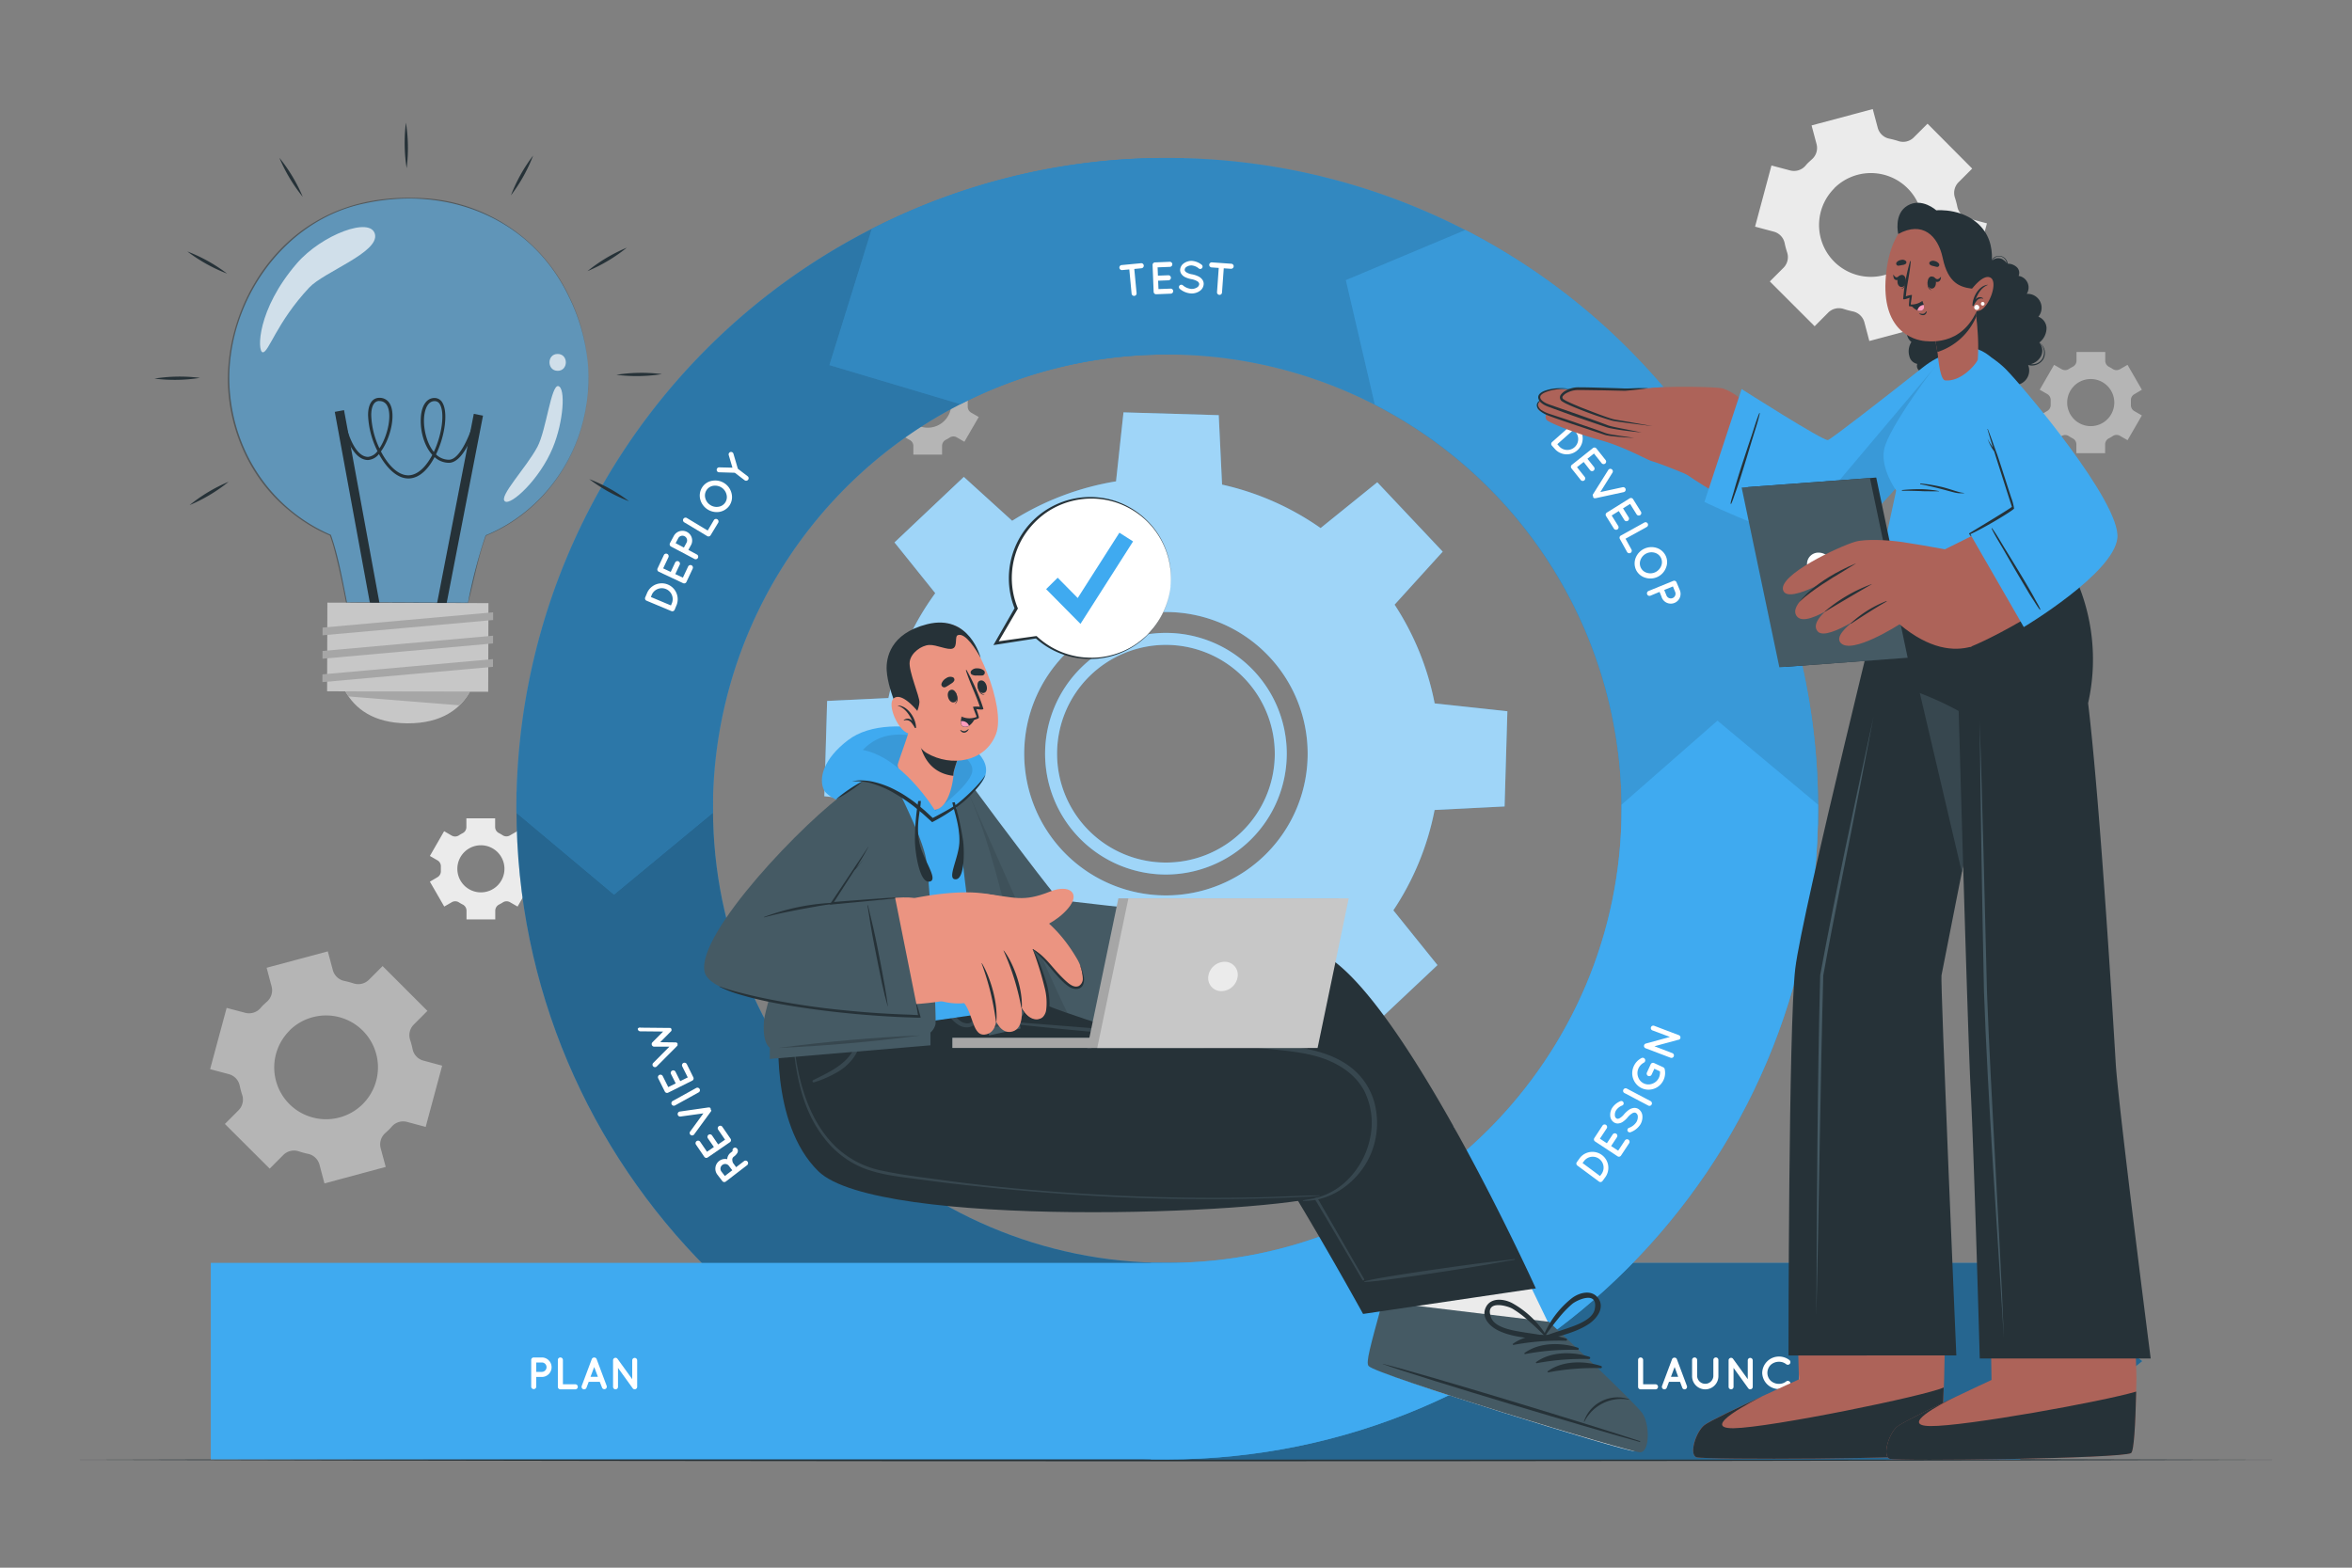 <svg xmlns="http://www.w3.org/2000/svg" viewBox="0 0 750 500"><rect x="0" y="0" width="750" height="500" fill="#808080" stroke="none"/><g id="freepik--background-complete--inject-7"><path d="M72.27,321.46,67,341l6,1.6a4.8,4.8,0,0,1,3.44,3.68,29.94,29.94,0,0,0,.78,2.92,4.8,4.8,0,0,1-1.14,4.89l-4.37,4.38L86,372.73l4.37-4.38a4.81,4.81,0,0,1,4.9-1.14,27.23,27.23,0,0,0,2.91.79,4.8,4.8,0,0,1,3.69,3.44l1.59,6L123,372.18l-1.62-6a4.81,4.81,0,0,1,1.49-4.81c.37-.33.73-.67,1.08-1s.69-.71,1-1.07a4.79,4.79,0,0,1,4.79-1.49l6,1.61L141,339.88l-6-1.61a4.8,4.8,0,0,1-3.44-3.68,27.12,27.12,0,0,0-.77-2.91,4.79,4.79,0,0,1,1.14-4.89l4.37-4.38L122,308.12l-4.38,4.38a4.8,4.8,0,0,1-4.89,1.14,29.75,29.75,0,0,0-2.91-.78,4.79,4.79,0,0,1-3.68-3.43l-1.61-6-19.51,5.23,1.6,6a4.81,4.81,0,0,1-1.48,4.8c-.37.33-.73.68-1.09,1s-.69.72-1,1.08a4.83,4.83,0,0,1-4.82,1.49Zm20,7.26a16.55,16.55,0,1,1,0,23.4A16.54,16.54,0,0,1,92.32,328.72Z" style="fill:#ebebeb;opacity:0.5"></path><path d="M433,402.54l-5.23,19.51,6,1.6a4.79,4.79,0,0,1,3.44,3.68c.21,1,.47,1.95.78,2.92a4.76,4.76,0,0,1-1.14,4.89l-4.37,4.37,14.29,14.29,4.37-4.37a4.82,4.82,0,0,1,4.9-1.14,25.17,25.17,0,0,0,2.92.78,4.82,4.82,0,0,1,3.68,3.44l1.6,6,19.51-5.24-1.61-6a4.78,4.78,0,0,1,1.48-4.81c.37-.33.73-.68,1.08-1s.7-.71,1-1.08a4.79,4.79,0,0,1,4.79-1.48l6,1.61L501.75,421l-6-1.61a4.8,4.8,0,0,1-3.43-3.69,28.82,28.82,0,0,0-.78-2.9,4.81,4.81,0,0,1,1.14-4.9l4.38-4.37L482.78,389.2l-4.37,4.37a4.82,4.82,0,0,1-4.9,1.15,26.39,26.39,0,0,0-2.9-.78,4.79,4.79,0,0,1-3.69-3.44l-1.61-6-19.51,5.23,1.61,6a4.8,4.8,0,0,1-1.49,4.8c-.37.33-.73.68-1.08,1s-.7.71-1,1.08a4.81,4.81,0,0,1-4.81,1.49Zm20.05,7.26a16.55,16.55,0,1,1,0,23.4A16.55,16.55,0,0,1,453.06,409.8Z" style="fill:#ebebeb;opacity:0.5"></path><path d="M564.88,52.78l-5.23,19.51,6,1.6a4.8,4.8,0,0,1,3.44,3.68,29.2,29.2,0,0,0,.78,2.92,4.81,4.81,0,0,1-1.14,4.9l-4.37,4.37,14.29,14.29L583,99.68a4.81,4.81,0,0,1,4.9-1.14,29.75,29.75,0,0,0,2.91.78,4.82,4.82,0,0,1,3.69,3.44l1.59,6,19.52-5.24-1.62-6a4.83,4.83,0,0,1,1.49-4.82q.56-.5,1.08-1t1-1.08a4.8,4.8,0,0,1,4.79-1.48l6,1.61,5.24-19.51-6-1.61a4.82,4.82,0,0,1-3.44-3.69,27.12,27.12,0,0,0-.77-2.91,4.8,4.8,0,0,1,1.14-4.89l4.37-4.37L614.65,39.45l-4.38,4.37A4.8,4.8,0,0,1,605.38,45a27.12,27.12,0,0,0-2.91-.77,4.81,4.81,0,0,1-3.69-3.44l-1.6-6L577.67,40l1.6,6a4.81,4.81,0,0,1-1.48,4.8c-.37.33-.73.67-1.09,1s-.69.71-1,1.08a4.83,4.83,0,0,1-4.82,1.49Zm20,7.27a16.55,16.55,0,1,1,0,23.4A16.54,16.54,0,0,1,584.93,60.05Z" style="fill:#ebebeb"></path><path d="M650.42,132.5l4.58,7.94,2.43-1.4a2.17,2.17,0,0,1,2.29.07,12.55,12.55,0,0,0,1.18.69,2.16,2.16,0,0,1,1.21,1.94v2.8h9.17v-2.8a2.17,2.17,0,0,1,1.2-1.94,12.71,12.71,0,0,0,1.19-.69A2.16,2.16,0,0,1,676,139l2.43,1.4L683,132.5l-2.44-1.4a2.19,2.19,0,0,1-1.06-2c0-.22,0-.45,0-.67s0-.45,0-.68a2.14,2.14,0,0,1,1.06-2L683,124.3l-4.58-7.94-2.43,1.4a2.17,2.17,0,0,1-2.29-.08,12.47,12.47,0,0,0-1.18-.68,2.19,2.19,0,0,1-1.2-1.94v-2.8h-9.17v2.8A2.19,2.19,0,0,1,660.9,117c-.4.21-.8.43-1.18.68a2.16,2.16,0,0,1-2.28.08l-2.44-1.4-4.58,7.94,2.44,1.4a2.19,2.19,0,0,1,1.06,2c0,.22,0,.45,0,.68s0,.45,0,.67a2.19,2.19,0,0,1-1.07,2Zm8.76-4.1a7.51,7.51,0,1,1,7.51,7.51A7.51,7.51,0,0,1,659.18,128.4Z" style="fill:#ebebeb;opacity:0.5"></path><path d="M279.56,133l4.58,7.94,2.43-1.41a2.18,2.18,0,0,1,2.28.08c.39.25.78.48,1.19.69a2.18,2.18,0,0,1,1.21,1.93V145h9.16v-2.81a2.18,2.18,0,0,1,1.21-1.93c.41-.21.8-.44,1.19-.69a2.18,2.18,0,0,1,2.28-.08l2.43,1.41L312.1,133l-2.44-1.41a2.19,2.19,0,0,1-1.07-2c0-.22,0-.45,0-.67s0-.45,0-.68a2.17,2.17,0,0,1,1.06-2l2.45-1.42-4.58-7.93-2.44,1.4a2.18,2.18,0,0,1-2.28-.08,11.61,11.61,0,0,0-1.18-.68,2.2,2.2,0,0,1-1.21-1.94V112.7h-9.16v2.81a2.2,2.2,0,0,1-1.21,1.94,11.61,11.61,0,0,0-1.18.68,2.18,2.18,0,0,1-2.28.08l-2.44-1.4-4.58,7.93,2.44,1.41a2.18,2.18,0,0,1,1.06,2c0,.22,0,.45,0,.68s0,.45,0,.67a2.17,2.17,0,0,1-1.07,2Zm8.76-4.1a7.51,7.51,0,1,1,7.51,7.51A7.51,7.51,0,0,1,288.32,128.85Z" style="fill:#ebebeb;opacity:0.5"></path><path d="M137.08,281.2l4.58,7.94,2.43-1.4a2.18,2.18,0,0,1,2.28.08,12.63,12.63,0,0,0,1.19.68,2.19,2.19,0,0,1,1.2,1.94v2.8h9.17v-2.8a2.2,2.2,0,0,1,1.21-1.94c.41-.21.8-.43,1.19-.68a2.18,2.18,0,0,1,2.28-.08l2.43,1.4,4.58-7.94-2.44-1.4a2.18,2.18,0,0,1-1.07-2c0-.23,0-.45,0-.68s0-.45,0-.67a2.19,2.19,0,0,1,1.06-2l2.45-1.41L165,265.06l-2.44,1.41a2.18,2.18,0,0,1-2.28-.08c-.38-.25-.78-.48-1.18-.69a2.16,2.16,0,0,1-1.21-1.93V261h-9.17v2.81a2.17,2.17,0,0,1-1.2,1.93,12.55,12.55,0,0,0-1.18.69,2.2,2.2,0,0,1-2.29.08l-2.43-1.41L137.08,273l2.44,1.41a2.17,2.17,0,0,1,1.06,2c0,.23,0,.45,0,.68s0,.45,0,.68a2.18,2.18,0,0,1-1.07,2Zm8.76-4.1a7.51,7.51,0,1,1,7.51,7.51A7.5,7.5,0,0,1,145.84,277.1Z" style="fill:#ebebeb"></path></g><g id="freepik--Floor--inject-7"><path d="M21.26,465.6c226.63-.62,480.85-.62,707.48,0-226.63.62-480.85.62-707.48,0Z" style="fill:#263238"></path></g><g id="freepik--Gear--inject-7"><path d="M479.78,257.21l.89-30.37-23.19-2.5a88.17,88.17,0,0,0-12.77-31.49l15.34-16.91-20.86-22.13-18.08,14.61a88,88,0,0,0-31.42-13.86l-1.06-22.15-30.37-.89-2.38,22a88.81,88.81,0,0,0-33.12,12.58l-15.42-14L285.23,173l13,16.19a87.52,87.52,0,0,0-14.93,33.44l-19.55.93-.89,30.39,19.71,2.12a87.64,87.64,0,0,0,13.8,34.62l-12.89,14.18,20.84,22.09,15.51-12.5A87.63,87.63,0,0,0,354,328.6l1,19.78,30.37.89,2.25-20.88a88.92,88.92,0,0,0,33-13.94l15.64,14.2,22.12-20.84-14.07-17.47a87.74,87.74,0,0,0,13.15-32ZM371.65,285.58a45.19,45.19,0,1,1,45.33-45A45.2,45.2,0,0,1,371.65,285.58Z" style="fill:#3FAAF0"></path><path d="M371.68,278.92a38.53,38.53,0,1,1,38.64-38.41A38.57,38.57,0,0,1,371.68,278.92Zm.21-73.24A34.71,34.71,0,1,0,406.5,240.5,34.75,34.75,0,0,0,371.89,205.68Z" style="fill:#3FAAF0"></path><g style="opacity:0.5"><path d="M479.78,257.21l.89-30.37-23.19-2.5a88.17,88.17,0,0,0-12.77-31.49l15.34-16.91-20.86-22.13-18.08,14.61a88,88,0,0,0-31.42-13.86l-1.06-22.15-30.37-.89-2.38,22a88.81,88.81,0,0,0-33.12,12.58l-15.42-14L285.23,173l13,16.19a87.52,87.52,0,0,0-14.93,33.44l-19.55.93-.89,30.39,19.71,2.12a87.64,87.64,0,0,0,13.8,34.62l-12.89,14.18,20.84,22.09,15.51-12.5A87.63,87.63,0,0,0,354,328.6l1,19.78,30.37.89,2.25-20.88a88.92,88.92,0,0,0,33-13.94l15.64,14.2,22.12-20.84-14.07-17.47a87.74,87.74,0,0,0,13.15-32ZM371.65,285.58a45.19,45.19,0,1,1,45.33-45A45.2,45.2,0,0,1,371.65,285.58Z" style="fill:#fff"></path><path d="M371.68,278.92a38.53,38.53,0,1,1,38.64-38.41A38.57,38.57,0,0,1,371.68,278.92Zm.21-73.24A34.71,34.71,0,1,0,406.5,240.5,34.75,34.75,0,0,0,371.89,205.68Z" style="fill:#fff"></path></g></g><g id="freepik--Graphic--inject-7"><path d="M683.1,434.12l-39,31.34H372.22c-114.43,0-207.53-93.1-207.53-207.52v-5.23h62.66v5.23c0,79.86,65,144.85,144.87,144.85h271.9Z" style="fill:#3FAAF0"></path><g style="opacity:0.4"><path d="M683.1,434.12l-39,31.34H372.22c-114.43,0-207.53-93.1-207.53-207.52v-5.23h62.66v5.23c0,79.86,65,144.85,144.87,144.85h271.9Z"></path></g><path d="M377.44,50.4v62.67h-5.22a143.36,143.36,0,0,0-64.89,15.3,144.92,144.92,0,0,0-80,129.57v1.28l-31.54,26.09-31.12-26.09v-1.28A207.44,207.44,0,0,1,372.22,50.4Z" style="fill:#3FAAF0"></path><g style="opacity:0.3"><path d="M377.44,50.4v62.67h-5.22a143.36,143.36,0,0,0-64.89,15.3,144.92,144.92,0,0,0-80,129.57v1.28l-31.54,26.09-31.12-26.09v-1.28A207.44,207.44,0,0,1,372.22,50.4Z"></path></g><path d="M579.74,257.94v5.22H517.08v-5.22A144.94,144.94,0,0,0,307.33,128.37l-1.06.53-41.78-12.46L278,73l1.25-.62a205.36,205.36,0,0,1,93-22A207.42,207.42,0,0,1,579.74,257.94Z" style="fill:#3FAAF0"></path><g style="opacity:0.2"><path d="M579.74,257.94v5.22H517.08v-5.22A144.94,144.94,0,0,0,307.33,128.37l-1.06.53-41.78-12.46L278,73l1.25-.62a205.36,205.36,0,0,1,93-22A207.42,207.42,0,0,1,579.74,257.94Z"></path></g><path d="M579.74,257.94c0,114.42-93.08,207.52-207.52,207.52H367V402.79h5.22c79.88,0,144.86-65,144.86-144.85a144.63,144.63,0,0,0-77.69-128.41l-1-.55-9.23-39.63,38.13-16,1.24.65A207.08,207.08,0,0,1,579.74,257.94Z" style="fill:#3FAAF0"></path><g style="opacity:0.1"><path d="M579.74,257.94c0,114.42-93.08,207.52-207.52,207.52H367V402.79h5.22c79.88,0,144.86-65,144.86-144.85a144.63,144.63,0,0,0-77.69-128.41l-1-.55-9.23-39.63,38.13-16,1.24.65A207.08,207.08,0,0,1,579.74,257.94Z"></path></g><path d="M579.74,256.64v1.3c0,114.42-93.08,207.52-207.52,207.52h-305V402.79H372.22c79.88,0,144.86-65,144.86-144.85v-1.3l30.58-26.8Z" style="fill:#3FAAF0"></path><path d="M233.73,366.38a.79.79,0,0,1,1.11-.21,1.08,1.08,0,0,1,.23.22h0a1.08,1.08,0,0,1,.22.55,1.49,1.49,0,0,1-.12.68,3.77,3.77,0,0,1-1.2,1.3,1.27,1.27,0,0,0-.39.52,1.31,1.31,0,0,0-.06.6,2.53,2.53,0,0,0,.22.86l1,1.36,2.5-1.92a.81.81,0,0,1,1,1.28l-6.79,5.22a.79.79,0,0,1-1.12-.15h0l-1.58-2.05a3.11,3.11,0,0,1,.59-4.37,3.07,3.07,0,0,1,2.57-.55,2.37,2.37,0,0,1,.12-.73,2.83,2.83,0,0,1,.95-1.34,3.62,3.62,0,0,0,.65-.56A.78.78,0,0,1,233.73,366.38Zm-3.39,5.17a1.5,1.5,0,0,0-.29,2.11l1.09,1.41,2.37-1.82-1.09-1.42A1.48,1.48,0,0,0,230.34,371.55Z" style="fill:#fff"></path><path d="M232.75,364.3l-7.06,4.85a.78.78,0,0,1-1.11-.2h0v0L221.89,365a.81.81,0,0,1,1.33-.91l2.23,3.25,2.19-1.51-1.92-2.79a.82.82,0,0,1,.21-1.11.81.81,0,0,1,1.12.2L229,365l2.2-1.51-2.23-3.25a.81.81,0,0,1,1.33-.91l2.67,3.88s0,0,0,0h0A.8.8,0,0,1,232.75,364.3Z" style="fill:#fff"></path><path d="M226.81,354.06a.49.49,0,0,0,0,.13s0,0,0,0a.36.36,0,0,1,0,.11,0,0,0,0,1,0,0,.34.34,0,0,0-.06.12l-5.43,7.43A.79.79,0,0,1,220,361l4.3-5.9L217,356.11a.79.79,0,0,1-.9-.68.81.81,0,0,1,.66-.91l9.12-1.31a.53.53,0,0,1,.13,0h0l.11,0h.05l.11,0,0,0,.12.06s0,0,0,0a.34.34,0,0,0,.08.09l0,0a.42.42,0,0,1,.08.12.27.27,0,0,1,.07.13v0a.25.25,0,0,0,0,.12v0h0a1,1,0,0,1,0,.16Z" style="fill:#fff"></path><path d="M215.27,352.56a.78.78,0,0,1-1.08-.31.82.82,0,0,1,.31-1.1L222,347a.81.81,0,0,1,1.09.33.78.78,0,0,1-.32,1.08Z" style="fill:#fff"></path><path d="M220.74,344.67l-7.67,3.82a.8.8,0,0,1-1.08-.36h0v0l-2.1-4.21a.81.81,0,0,1,.36-1.08.82.82,0,0,1,1.08.36l1.76,3.52,2.38-1.18-1.51-3a.8.8,0,0,1,.36-1.07.8.8,0,0,1,1.08.35l1.51,3,2.4-1.19-1.76-3.53a.83.83,0,0,1,.37-1.08.84.84,0,0,1,1.08.36l2.09,4.22s0,0,0,0h0A.8.8,0,0,1,220.74,344.67Z" style="fill:#fff"></path><path d="M204.29,327.76l9.19.09a.38.38,0,0,1,.15,0h0a.3.3,0,0,1,.11,0s0,0,0,0l.11.07h0c.05,0,.1,0,.13.09h0s0,0,0,0a.46.46,0,0,0,.07.1v0a.63.63,0,0,1,.07.12.5.5,0,0,1,0,.13l0,0a.34.34,0,0,0,0,.11s0,0,0,0a.33.33,0,0,1,0,.15v0a1,1,0,0,1,0,.12s0,0,0,0a.47.47,0,0,0-.06.09s0,0,0,0-.06.07-.1.1l-3.44,3.47,4.89.06h.14s0,0,0,0l.11.05h.05s.06,0,.1.06v0l.12.07h0s0,0,0,0a.21.21,0,0,0,.07.1l0,0a.39.39,0,0,1,.06.11.37.37,0,0,1,0,.14l0,0a.34.34,0,0,0,0,.11s0,0,0,0a.76.76,0,0,1,0,.16h0a.7.7,0,0,0,0,.12l0,0a.54.54,0,0,1-.05.11h0s-.07.07-.1.12l-6.49,6.52a.79.79,0,0,1-1.12,0,.78.78,0,0,1,0-1.11l5.15-5.19-4.84,0a.81.81,0,0,1-.74-.51.83.83,0,0,1,.17-.89l3.42-3.43-7.3-.07a.8.8,0,0,1-.79-.82A.78.78,0,0,1,204.29,327.76Z" style="fill:#fff"></path><path d="M214.08,194.9l-7.91-3.31a.8.8,0,0,1-.43-1.05l.67-1.58a5.09,5.09,0,0,1,9.38,3.93l-.66,1.58A.8.8,0,0,1,214.08,194.9Zm-.13-1.8.35-.83a3.48,3.48,0,0,0-6.41-2.69l-.34.83Z" style="fill:#fff"></path><path d="M217.83,186l-7.76-3.65a.78.78,0,0,1-.38-1.06h0l0,0,2-4.26a.8.8,0,0,1,1.06-.38.82.82,0,0,1,.4,1.07l-1.68,3.56,2.41,1.13,1.44-3.06a.81.81,0,0,1,1.46.68l-1.44,3.07,2.42,1.13,1.67-3.56a.83.83,0,0,1,1.08-.38.82.82,0,0,1,.38,1.06l-2,4.26s0,0,0,0v0A.8.8,0,0,1,217.83,186Z" style="fill:#fff"></path><path d="M220.35,173.83l-.84,1.57,2.78,1.49a.81.81,0,0,1-.76,1.42l-7.56-4a.8.8,0,0,1-.33-1.09h0l1.22-2.28a3.11,3.11,0,1,1,5.49,2.93Zm-2.27.81.85-1.57a1.5,1.5,0,1,0-2.65-1.41l-.84,1.58Z" style="fill:#fff"></path><path d="M225.54,171l-7.35-4.41a.8.8,0,0,1-.28-1.1.81.81,0,0,1,1.11-.28l6.65,4,2-3.38a.81.81,0,0,1,1.38.83l-2.42,4v0h0A.8.8,0,0,1,225.54,171Z" style="fill:#fff"></path><path d="M227.22,153.32a5.34,5.34,0,0,1,6.08,4.13,4.82,4.82,0,0,1-.67,3.75,4.9,4.9,0,0,1-3.29,2.07,5.44,5.44,0,0,1-6.08-4.13,4.85,4.85,0,0,1,.72-3.82A4.68,4.68,0,0,1,227.22,153.32Zm2.93,2.22a3.82,3.82,0,0,0-2.66-.61,3.14,3.14,0,0,0-2.61,3.85,3.65,3.65,0,0,0,1.55,2.24,3.61,3.61,0,0,0,2.64.61,3.1,3.1,0,0,0,2.61-3.85A3.7,3.7,0,0,0,230.15,155.54Z" style="fill:#fff"></path><path d="M233.86,144.66l1.43,4.85,3.11,2.38a.79.79,0,0,1,.15,1.13.8.8,0,0,1-1.12.14l-3.11-2.38-5-.15a.76.76,0,0,1-.78-.8.78.78,0,0,1,.81-.77l4.21.1-1.18-4a.8.8,0,0,1,.54-1A.81.81,0,0,1,233.86,144.66Z" style="fill:#fff"></path><path d="M364,85.56l-2.3.22.73,7.72a.79.79,0,0,1-.72.87.8.8,0,0,1-.87-.72l-.73-7.72-2.29.21a.81.81,0,0,1-.87-.73.79.79,0,0,1,.72-.87l6.18-.59a.8.8,0,0,1,.87.72A.82.82,0,0,1,364,85.56Z" style="fill:#fff"></path><path d="M367.87,93.08l-.34-8.56a.79.79,0,0,1,.77-.83h0l4.7-.19a.8.8,0,0,1,.83.76.82.82,0,0,1-.76.85l-3.94.16.11,2.65,3.38-.13a.81.81,0,0,1,.06,1.61l-3.38.13.11,2.67,3.93-.15a.81.81,0,0,1,.07,1.61l-4.71.19a0,0,0,0,1,0,0l0,0A.8.8,0,0,1,367.87,93.08Z" style="fill:#fff"></path><path d="M376.12,91.07a.76.76,0,0,1,1.06-.08,4.79,4.79,0,0,0,2.75,1.16,3.17,3.17,0,0,0,1.83-.51,1.34,1.34,0,0,0,.64-1,.83.83,0,0,0-.13-.47,1.35,1.35,0,0,0-.43-.44,5.73,5.73,0,0,0-2-.71h0a7.89,7.89,0,0,1-1.87-.6,3.11,3.11,0,0,1-1.33-1.15,2.32,2.32,0,0,1-.32-1.2,2.69,2.69,0,0,1,1.2-2.1A4.27,4.27,0,0,1,380,83.2a5.69,5.69,0,0,1,3.15,1.21.75.75,0,0,1-.85,1.24,4.16,4.16,0,0,0-2.32-1,2.82,2.82,0,0,0-1.64.47,1.14,1.14,0,0,0-.56.91.7.7,0,0,0,.09.4,1.42,1.42,0,0,0,.39.39,4.78,4.78,0,0,0,1.81.66h0a8.09,8.09,0,0,1,2,.64,3.36,3.36,0,0,1,1.43,1.22,2.28,2.28,0,0,1,.33,1.24,2.83,2.83,0,0,1-1.28,2.24,4.53,4.53,0,0,1-2.7.78,6.26,6.26,0,0,1-3.7-1.51A.77.77,0,0,1,376.12,91.07Z" style="fill:#fff"></path><path d="M392.53,85.73l-2.3-.16-.56,7.73a.78.78,0,0,1-.85.74.8.8,0,0,1-.74-.85l.55-7.74-2.29-.16a.81.81,0,0,1-.74-.87.8.8,0,0,1,.86-.74l6.19.44a.8.8,0,0,1,.74.85A.83.83,0,0,1,392.53,85.73Z" style="fill:#fff"></path><path d="M494.91,141l6.41-5.68a.79.79,0,0,1,1.13.07l1.14,1.28A5.08,5.08,0,0,1,496,143.4l-1.14-1.28A.79.79,0,0,1,494.91,141Zm1.68.67.59.67a3.47,3.47,0,0,0,5.2-4.6l-.6-.67Z" style="fill:#fff"></path><path d="M501.23,148.25l6.71-5.34a.79.79,0,0,1,1.12.13h0l0,0,2.93,3.69a.8.8,0,0,1-.13,1.12.81.81,0,0,1-1.13-.12l-2.45-3.08-2.08,1.66,2.1,2.65a.8.8,0,0,1-1.26,1L505,147.34,502.87,149l2.45,3.09a.8.8,0,0,1-1.26,1l-2.94-3.69s0,0,0,0h0A.79.79,0,0,1,501.23,148.25Z" style="fill:#fff"></path><path d="M507.89,158.07a.56.56,0,0,0,0-.13s0,0,0,0a.2.2,0,0,1,0-.11,0,0,0,0,1,0,0s0-.09.05-.13l4.9-7.8a.77.77,0,0,1,1.09-.24.79.79,0,0,1,.25,1.09l-3.87,6.19,7.14-1.55a.8.8,0,0,1,.35,1.56l-9,1.95a.27.27,0,0,1-.13,0h0s-.08,0-.11,0h-.06l-.11,0,0,0a.51.51,0,0,1-.12-.05h0a.18.18,0,0,0-.09-.08l0,0a.44.44,0,0,1-.09-.11.5.5,0,0,1-.08-.12v0l0-.11a0,0,0,0,0,0,0h0v-.16Z" style="fill:#fff"></path><path d="M512.38,163.49l7.28-4.54a.8.8,0,0,1,1.1.26h0v0l2.5,4a.81.81,0,0,1-.26,1.1.82.82,0,0,1-1.11-.24l-2.09-3.35-2.25,1.41,1.79,2.88a.82.82,0,0,1-.26,1.1.8.8,0,0,1-1.11-.25L516.2,163l-2.27,1.41,2.08,3.34a.81.81,0,0,1-.26,1.11.84.84,0,0,1-1.11-.25l-2.49-4s0,0,0,0h0A.79.79,0,0,1,512.38,163.49Z" style="fill:#fff"></path><path d="M516.85,170.81l7.49-4.15a.79.79,0,0,1,1.08.31.81.81,0,0,1-.3,1.1l-6.78,3.75,1.9,3.45a.81.81,0,0,1-.32,1.09.82.82,0,0,1-1.08-.31l-2.28-4.12,0,0v0A.79.79,0,0,1,516.85,170.81Z" style="fill:#fff"></path><path d="M531.25,181.06a5.32,5.32,0,0,1-6.62,3.19,4.77,4.77,0,0,1-2.91-2.45,4.91,4.91,0,0,1-.14-3.88,5.42,5.42,0,0,1,6.62-3.19,4.84,4.84,0,0,1,2.95,2.53A4.67,4.67,0,0,1,531.25,181.06Zm-3.39,1.43a3.77,3.77,0,0,0,1.86-2,3.12,3.12,0,0,0-2-4.18,3.74,3.74,0,0,0-4.57,2.2,3.12,3.12,0,0,0,.08,2.57,3.07,3.07,0,0,0,1.94,1.61A3.65,3.65,0,0,0,527.86,182.49Z" style="fill:#fff"></path><path d="M529.87,190.43l-.68-1.65L526.27,190a.81.81,0,0,1-.61-1.5l7.94-3.24a.8.8,0,0,1,1,.44v0l1,2.39a3.11,3.11,0,1,1-5.75,2.35Zm.81-2.26.68,1.65a1.5,1.5,0,1,0,2.77-1.13l-.67-1.65Z" style="fill:#fff"></path><path d="M509.9,376.86,503,371.75a.78.78,0,0,1-.17-1.12l1-1.38a5.09,5.09,0,0,1,8.16,6.07l-1,1.37A.8.8,0,0,1,509.9,376.86Zm.31-1.78.54-.73a3.47,3.47,0,0,0-5.57-4.13l-.54.72Z" style="fill:#fff"></path><path d="M515.79,368.78l-7.16-4.72a.79.79,0,0,1-.22-1.11h0l0,0L511,359a.8.8,0,0,1,1.11-.23.81.81,0,0,1,.24,1.11l-2.17,3.29,2.22,1.46,1.86-2.82a.83.83,0,0,1,1.11-.23.81.81,0,0,1,.24,1.12l-1.86,2.82L516,367l2.17-3.29a.81.81,0,0,1,1.11-.22.82.82,0,0,1,.23,1.11l-2.59,3.93s0,0,0,0v0A.79.79,0,0,1,515.79,368.78Z" style="fill:#fff"></path><path d="M519,360.72a.76.76,0,0,1,.44-1,4.75,4.75,0,0,0,2.37-1.84,3.23,3.23,0,0,0,.45-1.84,1.32,1.32,0,0,0-.59-1.06.84.84,0,0,0-.47-.13,1.63,1.63,0,0,0-.6.16,6,6,0,0,0-1.59,1.38v0a7.8,7.8,0,0,1-1.44,1.34,3.07,3.07,0,0,1-1.66.59,2.13,2.13,0,0,1-1.19-.31,2.64,2.64,0,0,1-1.25-2.07,4.22,4.22,0,0,1,.6-2.56,5.71,5.71,0,0,1,2.6-2.15.75.75,0,0,1,1,.34.74.74,0,0,1-.33,1,4.14,4.14,0,0,0-2,1.55,2.71,2.71,0,0,0-.39,1.65,1.15,1.15,0,0,0,.51.94.71.71,0,0,0,.4.12,1.49,1.49,0,0,0,.53-.15,5.08,5.08,0,0,0,1.46-1.25l0,0a8.42,8.42,0,0,1,1.53-1.43,3.4,3.4,0,0,1,1.78-.65,2.44,2.44,0,0,1,1.24.32,2.85,2.85,0,0,1,1.32,2.22,4.6,4.6,0,0,1-.64,2.74,6.33,6.33,0,0,1-3.13,2.48A.78.78,0,0,1,519,360.72Z" style="fill:#fff"></path><path d="M518,348.61a.78.78,0,0,1-.34-1.07.81.81,0,0,1,1.09-.35l7.59,4a.81.81,0,0,1,.33,1.09.79.79,0,0,1-1.08.33Z" style="fill:#fff"></path><path d="M523.5,347.07A5.3,5.3,0,0,1,521,340a5.36,5.36,0,0,1,2.42-2.53.82.82,0,0,1,1.13.35.85.85,0,0,1-.37,1.12,3.81,3.81,0,0,0-1.68,1.75,3.65,3.65,0,0,0-.13,2.82,3.44,3.44,0,0,0,4.56,2.11A3.66,3.66,0,0,0,529,343.7a4,4,0,0,0,.33-2l-1.8-.83-.87,1.88a.85.85,0,0,1-1.1.41.82.82,0,0,1-.39-1.1l1.19-2.59v0h0a.81.81,0,0,1,1.09-.42l2.91,1.34a1.53,1.53,0,0,1,.21.14l.05.06h0a.67.67,0,0,1,.21.39,5.37,5.37,0,0,1-.36,3.47A5.26,5.26,0,0,1,523.5,347.07Z" style="fill:#fff"></path><path d="M533.24,335.87a.79.79,0,1,1-.55,1.48l-7.9-3h0a.79.79,0,0,1,0-1.51l7.72-2.11-5.6-2.1a.78.78,0,0,1-.45-1,.79.79,0,0,1,1-.47l7.9,3a.8.8,0,0,1,.46,1,.77.77,0,0,1-.48.45.26.26,0,0,1-.1,0l-7.68,2.08Z" style="fill:#fff"></path><path d="M172.8,439.17H171v3.15a.81.81,0,0,1-1.61,0v-8.57a.8.8,0,0,1,.8-.8h2.59a3.11,3.11,0,1,1,0,6.22ZM171,437.55h1.78a1.5,1.5,0,1,0,0-3H171Z" style="fill:#fff"></path><path d="M177.89,442.32v-8.57a.8.8,0,0,1,.8-.8.81.81,0,0,1,.81.8v7.75h3.94a.81.81,0,0,1,0,1.62h-4.75A.8.8,0,0,1,177.89,442.32Z" style="fill:#fff"></path><path d="M191.25,440.72h-3.53l-.71,1.89a.81.81,0,0,1-.75.51.81.81,0,0,1-.76-1.09l3.21-8.56a.8.8,0,0,1,.77-.5.79.79,0,0,1,.77.5l3.21,8.56a.82.82,0,0,1-.48,1,.8.8,0,0,1-1-.46Zm-.59-1.6L189.48,436l-1.18,3.12Z" style="fill:#fff"></path><path d="M197.07,442.32a.79.79,0,1,1-1.58,0v-8.44h0a.77.77,0,0,1,.32-.67.79.79,0,0,1,1.1.17l4.69,6.49v-6a.79.79,0,0,1,.78-.78.8.8,0,0,1,.8.78v8.44a.81.81,0,0,1-.8.8.79.79,0,0,1-.59-.29.28.28,0,0,1-.07-.09l-4.65-6.45Z" style="fill:#fff"></path><path d="M522.35,442.32v-8.57a.8.8,0,0,1,.8-.8.81.81,0,0,1,.81.8v7.75h3.94a.81.81,0,0,1,0,1.62h-4.75A.8.8,0,0,1,522.35,442.32Z" style="fill:#fff"></path><path d="M535.72,440.72H532.2l-.71,1.89a.83.83,0,0,1-.76.51.87.87,0,0,1-.28-.05.82.82,0,0,1-.48-1l3.21-8.56a.8.8,0,0,1,.77-.5.78.78,0,0,1,.77.5l3.21,8.56a.82.82,0,0,1-.48,1,.72.72,0,0,1-.27.05.78.78,0,0,1-.74-.51Zm-.59-1.6L534,436l-1.17,3.12Z" style="fill:#fff"></path><path d="M543.76,443.12a4.19,4.19,0,0,1-4.19-4.2v-5.17a.79.79,0,0,1,.8-.8.81.81,0,0,1,.81.8v5.17a2.59,2.59,0,0,0,5.17,0v-5.17a.8.8,0,0,1,.81-.8.79.79,0,0,1,.8.8v5.17A4.2,4.2,0,0,1,543.76,443.12Z" style="fill:#fff"></path><path d="M552.79,442.32a.79.79,0,1,1-1.58,0v-8.44h0a.79.79,0,0,1,1.42-.5l4.69,6.49v-6a.79.79,0,0,1,.79-.78.81.81,0,0,1,.8.78v8.44a.79.79,0,0,1-1.4.51.28.28,0,0,1-.07-.09l-4.65-6.45Z" style="fill:#fff"></path><path d="M561.93,437.89a5.33,5.33,0,0,1,5.33-5.23,5.41,5.41,0,0,1,3.35,1.13.87.87,0,0,1,.15,1.17.85.85,0,0,1-1.16.16,3.59,3.59,0,0,0-2.34-.8,3.87,3.87,0,0,0-2.62,1,3.6,3.6,0,0,0-1.06,2.53,3.51,3.51,0,0,0,1.06,2.52,3.88,3.88,0,0,0,2.62,1,3.63,3.63,0,0,0,2.34-.8.87.87,0,0,1,1.16.16.85.85,0,0,1-.15,1.16,5.42,5.42,0,0,1-3.35,1.14A5.31,5.31,0,0,1,561.93,437.89Z" style="fill:#fff"></path><path d="M573.61,442.32v-8.57a.79.79,0,0,1,.8-.8.8.8,0,0,1,.81.8v3.49H579v-3.49a.79.79,0,0,1,.8-.8.8.8,0,0,1,.81.8v8.57a.8.8,0,0,1-.81.8.79.79,0,0,1-.8-.8v-3.49h-3.76v3.49a.8.8,0,0,1-.81.8A.79.79,0,0,1,573.61,442.32Z" style="fill:#fff"></path></g><g id="freepik--light-bulb--inject-7"><path d="M129.67,53.64a51.49,51.49,0,0,1-.23-14.51,51.12,51.12,0,0,1,.23,14.51Z" style="fill:#263238"></path><path d="M96.54,62.78a51.4,51.4,0,0,1-7.45-12.45,51.53,51.53,0,0,1,7.45,12.45Z" style="fill:#263238"></path><path d="M72.41,87.26A51.46,51.46,0,0,1,59.74,80.2a51.1,51.1,0,0,1,12.67,7.06Z" style="fill:#263238"></path><path d="M63.76,120.52a51.42,51.42,0,0,1-14.5.23,51.05,51.05,0,0,1,14.5-.23Z" style="fill:#263238"></path><path d="M72.9,153.65a51.34,51.34,0,0,1-12.44,7.45,51.34,51.34,0,0,1,12.44-7.45Z" style="fill:#263238"></path><path d="M187.9,152.81a51.07,51.07,0,0,1,12.67,7.05,51.43,51.43,0,0,1-12.67-7.05Z" style="fill:#263238"></path><path d="M196.55,119.54a51.12,51.12,0,0,1,14.51-.22,51.49,51.49,0,0,1-14.51.22Z" style="fill:#263238"></path><path d="M187.41,86.41A51,51,0,0,1,199.86,79a51.17,51.17,0,0,1-12.45,7.44Z" style="fill:#263238"></path><path d="M162.93,62.29A51.1,51.1,0,0,1,170,49.62a51.46,51.46,0,0,1-7.06,12.67Z" style="fill:#263238"></path><g style="opacity:0.5"><path d="M187.52,124.63c-2.94,35.54-32.6,46.18-32.6,46.18-2.19,5.39-5.7,21.53-5.7,21.53l-38.71-.11s-3-16.16-5.16-21.57c0,0-29.59-10.81-32.33-46.37-1.9-24.71,15.8-61.18,57.22-61.07h.43C172.08,63.35,189.57,99.93,187.52,124.63Z" style="fill:#3FAAF0"></path><path d="M187.52,124.63c-1.36,20.17-13.92,38.56-32.53,46.21-2.59,7-3.9,14.56-5.77,21.6l-38.83-.06c-1.06-5.49-2.19-11-3.59-16.37a47.4,47.4,0,0,0-1.62-5.28l.11.1a50.76,50.76,0,0,1-13.22-8.12C79.91,152.78,73,137.36,72.66,121.77,72.43,101.1,83.49,80.1,101.78,70c9.08-5.1,19.6-7.16,29.94-6.89a54.89,54.89,0,0,1,49.76,31.42,59.38,59.38,0,0,1,6,30.07Zm0,0a59.41,59.41,0,0,0-6.11-30c-11.93-25-38.65-35.54-65.07-29.76C90.51,70.1,72.58,96,73.14,121.76c.52,21.27,12.79,40.35,32.38,48.83,2.43,7,3.68,14.35,5.14,21.61-.88-.26,38.75.08,38.56,0a158.29,158.29,0,0,1,5.65-21.48c18.72-7.68,31.27-26.06,32.65-46.12Z" style="fill:#263238"></path></g><rect x="112.66" y="130.55" width="3" height="65.68" transform="translate(-27.64 23.31) rotate(-10.41)" style="fill:#263238"></rect><rect x="113.32" y="161.98" width="65.68" height="3" transform="matrix(0.19, -0.98, 0.98, 0.19, -41.67, 276.64)" style="fill:#263238"></rect><path d="M130.21,152.6h0c-3.66,0-7-3.41-9.38-7.78a4.87,4.87,0,0,1-3.47,1.9h0c-6.07,0-8.47-12.54-8.57-13.07l1-.19c0,.13,2.33,12.25,7.58,12.26h0a4.25,4.25,0,0,0,3-1.85,27.63,27.63,0,0,1-3-11.48c0-3.5,1.33-5.51,3.62-5.51h0a3.67,3.67,0,0,1,3.33,1.91c1.82,3.17.46,9.74-2,13.88a13.48,13.48,0,0,1-.85,1.31c2.2,4.24,5.34,7.61,8.71,7.62h0c2.52,0,5.06-2,7.15-5.58.18-.3.35-.62.52-.94-2.37-2.61-3.7-6.84-3.69-10.86,0-4.5,1.7-7.29,4.41-7.29h0a2.87,2.87,0,0,1,2.55,1.58c1.79,3.12.77,10.57-2.08,16.42a5.92,5.92,0,0,0,4.09,1.7h0c3.73,0,7-8.87,8-12.29l1,.27c-.15.53-3.72,13-9,13h0a6.84,6.84,0,0,1-4.55-1.82c-.13.24-.26.48-.4.72C136.61,149.3,133.92,152.6,130.21,152.6Zm8.39-24.67c-2.51,0-3.41,3.39-3.41,6.29,0,3.17,1,7.32,3.15,9.92,2.57-5.47,3.54-12.37,1.95-15.14a1.89,1.89,0,0,0-1.68-1.07ZM121,127.88c-2.26,0-2.61,2.83-2.62,4.51A26.51,26.51,0,0,0,121,143c.16-.25.33-.51.49-.79,2.22-3.82,3.56-10,1.94-12.88a2.65,2.65,0,0,0-2.46-1.41Z" style="fill:#263238"></path><rect x="104.35" y="192.28" width="51.37" height="28.27" transform="translate(0.61 -0.38) rotate(0.17)" style="fill:#c7c7c7"></rect><path d="M149.85,220.61c-3,5.35-8.84,10.13-19.89,10.09s-16.83-4.84-19.83-10.2Z" style="fill:#c7c7c7"></path><path d="M149.85,220.61a19.09,19.09,0,0,1-3.34,4.34l-35.36-2.82a16.87,16.87,0,0,1-1-1.63Z" style="fill:#a6a6a6"></path><polygon points="157.25 197.75 102.85 202.62 102.86 200.16 157.25 195.29 157.25 197.75" style="fill:#a6a6a6"></polygon><polygon points="157.22 205.22 102.83 210.09 102.84 207.62 157.23 202.75 157.22 205.22" style="fill:#a6a6a6"></polygon><polygon points="157.2 212.68 102.81 217.55 102.82 215.08 157.21 210.22 157.2 212.68" style="fill:#a6a6a6"></polygon><g style="opacity:0.7"><path d="M83.74,112.35c1.88.32,4.35-9.39,14.84-20.61,4.65-5,22.29-11.19,21-17s-17,.11-24.91,9.25C81.94,98.73,82,112.05,83.74,112.35Z" style="fill:#fff"></path><path d="M177.83,118.27c3.46,0,3.49-5.37,0-5.38S174.36,118.26,177.83,118.27Z" style="fill:#fff"></path><path d="M161,159.9c1.89,1.44,11.11-7,15.28-17.12,3.47-8.39,4.09-19,1.78-19.63s-3.86,13.94-6.65,19.3C167.82,149.21,158.93,158.35,161,159.9Z" style="fill:#fff"></path></g></g><g id="freepik--character-2--inject-7"><path d="M541,464.78c2.52.84,74.21.63,76.94-1.1,1-.65,1.62-11.11,2-23.74q.11-4.1.17-8.42c.06-3.39.1-6.82.12-10.15.09-15-.12-28.16-.12-28.16H573.41l0,28.16v10.15l.24,8.42s-27.41,12.36-30.2,14.59S538.51,464,541,464.78Z" style="fill:#ad6359"></path><path d="M541,464.78c2.5.84,74.2.62,76.93-1.11,1-.6,1.54-9.7,1.87-21.15-5.74,2.66-55.32,12.83-67,13-11.21.11,6.64-8.93,9.49-10.34-7.89,3.67-17.25,8.12-18.81,9.37C540.71,456.75,538.52,464,541,464.78Z" style="fill:#263238"></path><path d="M645.29,179.13S620.82,302,619.1,311.07c-.4,2.06,4.73,121.24,4.73,121.24H570.31s0-105.27,2.16-123.39,29.89-129.79,29.89-129.79Z" style="fill:#263238"></path><path d="M645.29,179.13s-11.9,59.8-19.7,99.05l-23.23-99.05Z" style="fill:#37474f"></path><path d="M579.2,419.16c.2-36.05.28-72.08,1.21-108.12,5-27,11.19-55.63,17-82.38l-4.55,23.58c-3.29,17.18-8.41,41.78-11.46,58.89-.84,29.58-1.46,78.37-2.19,108Z" style="fill:#455a64"></path><path d="M602.62,465.29c2.52.81,74.21-.09,76.93-1.85,1-.65,1.5-11.11,1.72-23.75.05-2.73-1.77-46.48-1.77-46.48l-45.18.2.73,46.72S607.75,452.76,605,455,600.11,464.49,602.62,465.29Z" style="fill:#ad6359"></path><path d="M602.62,465.29c2.52.82,74.22-.09,76.93-1.85.91-.59,1.38-8.91,1.63-19.61-10.38,3.12-54.69,11.14-65.62,11-9.92-.11,3-6.89,8.15-9.41-7.85,3.74-17.16,8.29-18.72,9.55C602.23,457.25,600.11,464.49,602.62,465.29Z" style="fill:#263238"></path><path d="M631.3,433.27h54.51s-10.32-80.51-11.14-94c-.42-6.91-4.82-81.84-8.82-115a63.55,63.55,0,0,0-6.61-45.11H602.32s.9,24.59,7.43,41a98.77,98.77,0,0,1,14.83,6.61s2.87,102.35,3.78,119.92C629.52,369,631.3,433.27,631.3,433.27Z" style="fill:#263238"></path><path d="M639,427c-2-32.67-5.2-77.81-6.35-110.67-.57-26.66-1.11-59.5-1.36-86.2.86,26.71,1.68,59.5,2.31,86.18,1.23,32.89,4.16,77.93,5.4,110.69Z" style="fill:#455a64"></path><path d="M641,122.6a4.65,4.65,0,0,0,5.72-6.19,4.27,4.27,0,0,0,4.87-1.9,4.09,4.09,0,0,0-1.26-5.28s0,0,0,0a4.17,4.17,0,0,1,1,5.08,3.76,3.76,0,0,1-3.76,1.83,5.16,5.16,0,0,0,3.24-2.51,4,4,0,0,0-.51-4.38,5.86,5.86,0,0,0,2.29-4.74,4,4,0,0,0-2.6-3.49,4.45,4.45,0,0,0-3.72-7.29A3.74,3.74,0,0,0,643.69,88a2.51,2.51,0,0,0-.46-2.67,4.22,4.22,0,0,0-3-1.23,3,3,0,0,0-1.75-2.29,2.72,2.72,0,0,0-3.35,1.1,7.54,7.54,0,0,0-4.91-2.12,3.91,3.91,0,0,0-3.59,2.39,5.4,5.4,0,0,0-7.76,2.27,3.78,3.78,0,0,0-3.66,1,5.67,5.67,0,0,0-1.5,2.26,2.85,2.85,0,0,0-3,1.41,3.78,3.78,0,0,0-.11,3.22,2.32,2.32,0,0,1-.41.86,4.92,4.92,0,0,0-.83,4.6,3.37,3.37,0,0,0-.53,5,3.78,3.78,0,0,0,.68,5.27,5.53,5.53,0,0,0-.65,4.55,3.17,3.17,0,0,0,2.52,2.44,1.94,1.94,0,0,0,1,2.4,5.26,5.26,0,0,0,1,.42,4,4,0,0,1,1.29.45c.36.27.45.78.64,1.16a4.83,4.83,0,0,0,.5.77,5,5,0,0,0,6.16,1.2c.75,1.46,2.49,1.9,4,1.8a8.31,8.31,0,0,0,1.49-.27,2.16,2.16,0,0,1,1.33,0c.28.09.54.26.82.36a3.46,3.46,0,0,0,2.73-.4C634.47,127.74,639.65,126.39,641,122.6ZM610.81,90.75a3,3,0,0,1,2.87-2l0,.16s-.4.11-.59.18a4,4,0,0,0-.95.57,4,4,0,0,0-1.27,1.89,3.86,3.86,0,0,0-.15,1s0,.08,0,.13A3.57,3.57,0,0,1,610.81,90.75Zm27.84-8a2.88,2.88,0,0,0-3.3.28l-.08-.07c.82-.93,1.82-1.55,3.13-1a2.55,2.55,0,0,1,1.48,2h0A3.28,3.28,0,0,0,638.65,82.79Zm-6.16,41.05,0,0a5.22,5.22,0,0,0,7.27.15C637.74,126.17,634.69,126.88,632.49,123.84Z" style="fill:#263238"></path><path d="M609.45,73.14s-4.25,1.4-5.39,4.28c-1.86,4.71-.78,12.53-.78,12.53Z" style="fill:#263238"></path><path d="M625.68,124c-4.94,13.41-30.85,45.28-41.6,48-7.77,1.94-37.85-14.17-48.66-22.42-4.06-3.1,14.63-25.39,19.84-22.23,7.36,4.47,23.68,14.59,26.82,14.54,2.2,0,14.15-8.7,32.3-24.17C624.42,109.08,628.63,116,625.68,124Z" style="fill:#ad6359"></path><path d="M549.63,124c5.64,1.89,12.23,9.68,12.23,9.68L543.64,153.8s-12.06-5.3-17-6.75c-1.43-.42-9-4.68-16.28-6.66-8.29-2.25-16.69-5.67-17.25-6.54-1.06-1.69,1.08-4.24,7-4s17.46,2.58,18.18,2.54a4.06,4.06,0,0,0,.71-.18h0c.27-.17,4-7.76,7.72-8.42S548.77,123.3,549.63,124Z" style="fill:#ad6359"></path><path d="M528.9,137.05s-14.23,2.62-17,1.38-20.34-6.23-21.44-7.9,1.08-4.24,7-4S515,129.07,515.69,129s12.72-4.36,13.94-4.43S528.9,137.05,528.9,137.05Z" style="fill:#ad6359"></path><path d="M521.1,139.66c-1.59-.06-3.17-.19-4.75-.31-.79-.07-1.58-.16-2.37-.25-.39,0-.79-.1-1.19-.17l-.6-.11a6.2,6.2,0,0,1-.6-.18c-3-1-6-2-9-3s-6-2-9-3.14a10.17,10.17,0,0,1-2.15-1.16,4.63,4.63,0,0,1-.91-.86,2.1,2.1,0,0,1-.48-1.22,1.69,1.69,0,0,1,.53-1.18,3.61,3.61,0,0,1,1-.68,8.45,8.45,0,0,1,2.29-.66,9.88,9.88,0,0,0-2.19.86,3.4,3.4,0,0,0-.89.7,1.26,1.26,0,0,0-.35.95,2.47,2.47,0,0,0,1.28,1.65,9.62,9.62,0,0,0,2.07,1c3,1,6,1.94,9,3s6,2,9,3.17a10.72,10.72,0,0,0,2.25.53c.77.14,1.56.25,2.34.37Z" style="fill:#263238"></path><path d="M530.86,134.43s-15.62,2.81-18.36,1.56-20.34-6.23-21.44-7.89,1.08-4.24,7-4,17.45,2.57,18.18,2.54,12.74-3,14-3.07S530.86,134.43,530.86,134.43Z" style="fill:#ad6359"></path><path d="M523.5,137.93c-1.94-.17-3.87-.41-5.8-.65-1-.14-1.93-.28-2.89-.45l-1.44-.27a10.91,10.91,0,0,1-1.44-.42c-3.67-1.24-7.35-2.49-11-3.78l-5.49-2-1.37-.51a10.81,10.81,0,0,1-1.39-.58,5.63,5.63,0,0,1-1.28-.86,2.6,2.6,0,0,1-.87-1.39,1.51,1.51,0,0,1,.09-.89,2.1,2.1,0,0,1,.51-.68,4.69,4.69,0,0,1,1.34-.78,13.32,13.32,0,0,1,2.88-.71,16.78,16.78,0,0,1,5.83.2,17.93,17.93,0,0,0-5.76.2,12.54,12.54,0,0,0-2.74.8,3.91,3.91,0,0,0-1.15.71,1.09,1.09,0,0,0-.38,1,2.09,2.09,0,0,0,.71,1,6.22,6.22,0,0,0,1.15.73c.82.39,1.79.66,2.69,1l5.51,1.91c3.66,1.29,7.33,2.57,11,3.94a10.18,10.18,0,0,0,1.35.45q.69.18,1.41.33,1.41.3,2.85.57Z" style="fill:#263238"></path><path d="M530.83,134.93s-14.13-.72-16.68-1.88-14.78-3.82-15.8-5.36,1-4,6.53-3.77,12.09.41,12.77.38l12.58-.77C531.37,123.47,530.83,134.93,530.83,134.93Z" style="fill:#ad6359"></path><path d="M527,135.91c-2.49-.29-5-.62-7.46-.93q-1.86-.24-3.72-.51l-.93-.14a7.48,7.48,0,0,1-.94-.2c-.61-.17-1.21-.35-1.81-.54-2.39-.77-4.76-1.59-7.1-2.5-1.17-.45-2.33-.91-3.49-1.4-.58-.24-1.16-.49-1.73-.76a12.09,12.09,0,0,1-1.72-.93,1.47,1.47,0,0,1-.33-2.18,4.63,4.63,0,0,1,1.59-1.29,8.12,8.12,0,0,1,3.8-1c2.51,0,5,.07,7.51.14s5,.13,7.49.24c1.23,0,2.49-.07,3.74-.11s2.5,0,3.76,0c-2.49.37-5,.64-7.48.85l-7.52-.17c-2.5,0-5-.09-7.5-.08a7.52,7.52,0,0,0-3.41.85,3.84,3.84,0,0,0-1.32,1,.68.68,0,0,0,.14,1.09,10.74,10.74,0,0,0,1.58.86c.55.27,1.12.52,1.69.77,1.15.49,2.3,1,3.47,1.42,2.32.9,4.65,1.82,7,2.63.59.2,1.18.4,1.77.58a14.49,14.49,0,0,0,1.81.37l3.7.63Z" style="fill:#263238"></path><path d="M555.36,124.08l-11.86,36s31.87,15.48,41.29,12.7S617.87,142,626,125.05c4.94-10.31-1.2-17.07-12.9-7.83-12,9.5-28.92,22.65-30.21,23.13S555.36,124.08,555.36,124.08Z" style="fill:#3FAAF0"></path><path d="M626,125.05c-8.13,16.93-31.79,45-41.21,47.75-2.89.85-7.87,0-13.41-1.62l48.91-58h0a7.94,7.94,0,0,1,1-.23c.18,0,.35-.06.51-.07a5.55,5.55,0,0,1,1.14,0,4.07,4.07,0,0,1,.5,0l.48.08a4.7,4.7,0,0,1,2,.93,3.76,3.76,0,0,1,.72.77C628.19,116.8,628.13,120.58,626,125.05Z" style="opacity:0.1"></path><path d="M551.85,160.59c.21-1.26.65-2.49,1-3.73s.69-2.47,1.07-3.7c.72-2.36,1.48-4.72,2.25-7.06s1.54-4.7,2.32-7,1.5-4.93,2.49-7.29a.09.09,0,0,1,.17.06c-.54,2.49-1.4,5-2.14,7.39s-1.45,4.83-2.19,7.24-1.48,4.81-2.26,7.21c-.39,1.17-.78,2.34-1.21,3.5s-.77,2.38-1.32,3.5C552,160.76,551.84,160.68,551.85,160.59Z" style="fill:#263238"></path><path d="M598.63,184.34,663,184s-12.77-53.89-26.37-68.42c-6.18-6.61-12.23-5.6-17.36-1.35-1.28,1.06-17.13,22.11-18.47,29.13-1.19,6.19,3.85,13.07,3.85,13.07Z" style="fill:#3FAAF0"></path><path d="M612.4,154.2a49.08,49.08,0,0,1,7,1.16c1.15.29,2.27.64,3.4,1,.56.18,1.12.35,1.69.51a7.42,7.42,0,0,0,1.81.34s0,.09,0,.09a12.79,12.79,0,0,1-1.75,0,10.33,10.33,0,0,1-1.66-.31c-1.17-.29-2.32-.63-3.48-.93-2.34-.6-4.69-1.2-7.07-1.63C612.26,154.38,612.29,154.19,612.4,154.2Z" style="fill:#263238"></path><path d="M606.54,156.3a52.49,52.49,0,0,1,5.88-.28c1,0,2,.08,2.93.17l1.4.16c.51.07,1,.2,1.53.26.05,0,.05.09,0,.08-.49,0-1,0-1.47,0l-1.46,0c-1,0-2,0-2.94-.07-2-.06-3.91-.11-5.87-.11C606.43,156.46,606.44,156.31,606.54,156.3Z" style="fill:#263238"></path><polygon points="610.32 209.63 569.41 212.67 557.38 155.35 598.29 152.31 610.32 209.63" style="fill:#263238"></polygon><polygon points="608.31 209.78 567.4 212.82 555.37 155.5 596.28 152.46 608.31 209.78" style="fill:#455a64"></polygon><path d="M576.28,180.51a4.44,4.44,0,0,0,4.62,3.66,3.61,3.61,0,0,0,3.34-4.25,4.45,4.45,0,0,0-4.63-3.66A3.6,3.6,0,0,0,576.28,180.51Z" style="fill:#fff"></path><path d="M637.62,116.52c12.6,13.58,41.79,49.84,35.69,58.38-10,14-36.41,27.94-44.76,31.31-3.61,1.45-19.36-24.27-16.07-26.81,3.95-3,30.8-14.58,30.42-17.1-.21-1.42-5.27-16.54-9.62-31.65C628.23,113.11,633.3,111.87,637.62,116.52Z" style="fill:#ad6359"></path><path d="M625.81,176.27s-11.6-2.27-19.26-3.4c-4.27-.63-11.69-1.06-15-.08-5,1.45-25,10.74-22.89,15.64,1.94,4.44,18.13-5.72,18.13-5.72s-17.24,8.81-13.92,13.72,20.09-9,20.09-9-17.52,9.45-13.29,14c3.2,3.42,19.1-8.32,19.1-8.32s-15,8.22-11.87,11.88c3.46,4.05,18.82-5.88,18.82-5.88,9.53,8,17.33,8.7,22.87,7.12C629.85,205.83,625.81,176.27,625.81,176.27Z" style="fill:#ad6359"></path><path d="M591.72,179.72c-13.2,5.52-18,12.27-17.82,12.12,3.86-3.63,10.85-7.83,12.83-9s3.07-1.93,5-3.07C591.82,179.77,591.77,179.7,591.72,179.72Z" style="fill:#263238"></path><path d="M596.78,186.32a48.73,48.73,0,0,0-14.89,8.7c-.16.15-.06.18.13.06,2.47-1.52,12.26-7.3,14.79-8.7C596.85,186.36,596.82,186.31,596.78,186.32Z" style="fill:#263238"></path><path d="M601.51,191.71a36.25,36.25,0,0,0-11.33,7.07c-.16.15,0,.19.19.07,3.72-2.42,6.62-4.35,11.21-7C601.65,191.81,601.6,191.67,601.51,191.71Z" style="fill:#263238"></path><path d="M628.26,170.36,645.34,200s28.78-17.18,29.85-28.44-29.71-47.82-35.48-53.71c-1.64-1.67-6-5.4-7.92-4.75-2.15.74-1.64,4-.84,11.41,1.07,9.94,11.35,36.6,10.85,37.78S628.26,170.36,628.26,170.36Z" style="fill:#3FAAF0"></path><path d="M650.43,194.42c-.8-1-1.42-2.12-2.13-3.18s-1.37-2.15-2-3.24q-1.9-3.17-3.76-6.35l-3.69-6.39c-1.27-2.2-2.67-4.38-3.76-6.67a.09.09,0,0,1,.15-.1c1.5,2.06,2.75,4.33,4.08,6.49s2.62,4.27,3.92,6.41,2.59,4.29,3.85,6.46c.62,1.06,1.23,2.13,1.81,3.22s1.26,2.14,1.73,3.29C650.63,194.45,650.49,194.49,650.43,194.42Z" style="fill:#263238"></path><path d="M642.24,162.18a16.46,16.46,0,0,0-.91-3.46c-.81-2.42-3.66-11.47-4.52-13.88-1-2.67-1.89-5.36-2.94-8,0-.07-.14,0-.12,0,.45,1.62,1.1,3.76,1.8,6-.15-.24-.3-.49-.46-.72a14.84,14.84,0,0,1-1.31-2.25s0,0,0,0a16.67,16.67,0,0,0,1,2.33,11.19,11.19,0,0,0,.66,1.11,6.62,6.62,0,0,0,.45.63c1.68,5.34,5.59,17.5,5.66,17.7s-11.2,7-13.65,8.48c-.1.06.32.59.55.87a.09.09,0,0,0,.15-.09,2.18,2.18,0,0,0-.31-.54C632.55,168.51,642.12,162.71,642.24,162.18Z" style="fill:#263238"></path><path d="M630.67,114.69c-.33,1.15-5.1,7.13-10.4,6.63-1.72-.17-2.36-8.33-2.36-8.33l-.12-.71-1.72-9.88,11.84-6.82,1.71-.9s.29,2.74.62,6.15c0,.16,0,.31,0,.48s0,.38.06.56c0,.51.11,1,.15,1.55s.07.77.09,1.19.06.82.09,1.24A64.88,64.88,0,0,1,630.67,114.69Z" style="fill:#ad6359"></path><path d="M630.24,100.83a20.13,20.13,0,0,1-12.45,11.45l-1.72-9.88,11.84-6.82,1.71-.9S629.91,97.42,630.24,100.83Z" style="fill:#263238"></path><path d="M601.37,88c-1.58,17.54,8.75,20.46,12.53,20.79,3.43.31,15.16.91,18.54-16.37s-4.28-23.56-12.1-24.67S602.94,70.51,601.37,88Z" style="fill:#ad6359"></path><path d="M605.4,84.74a12.07,12.07,0,0,0,1.2-.22,2,2,0,0,0,1.18-.45.65.65,0,0,0,0-.77,1.54,1.54,0,0,0-1.52-.4,2.27,2.27,0,0,0-1.46.76A.67.67,0,0,0,605.4,84.74Z" style="fill:#263238"></path><path d="M617.68,85.13c-.41-.06-.78-.18-1.19-.28a2,2,0,0,1-1.15-.52.63.63,0,0,1,0-.77,1.58,1.58,0,0,1,1.54-.32,2.36,2.36,0,0,1,1.41.85A.67.67,0,0,1,617.68,85.13Z" style="fill:#263238"></path><path d="M614.77,89.37s.09.07.08.11c-.1,1.2,0,2.59,1.06,3,0,0,0,.07,0,.06C614.58,92.33,614.48,90.49,614.77,89.37Z" style="fill:#263238"></path><path d="M615.9,88.18c1.93-.05,1.89,3.82.1,3.86S614.28,88.22,615.9,88.18Z" style="fill:#263238"></path><path d="M616.66,88.39c.33.23.66.62,1.07.66s.83-.35,1.14-.73c0,0,.07,0,.07,0,0,.74-.3,1.5-1.09,1.6s-1.24-.57-1.42-1.32C616.4,88.5,616.52,88.3,616.66,88.39Z" style="fill:#263238"></path><path d="M607.65,88.94s-.09,0-.09.1c0,1.2-.13,2.58-1.22,3,0,0,0,.08,0,.07C607.68,91.9,607.88,90.07,607.65,88.94Z" style="fill:#263238"></path><path d="M606.59,87.68c-1.93-.15-2.1,3.71-.31,3.86S608.2,87.81,606.59,87.68Z" style="fill:#263238"></path><path d="M605.77,87.9c-.31.19-.63.55-1,.56s-.72-.42-1-.84c0,0-.06,0-.06,0,0,.74.16,1.52.86,1.69s1.15-.45,1.35-1.18C606,88,605.9,87.82,605.77,87.9Z" style="fill:#263238"></path><path d="M614.26,99.32c-.27.3-.52.71-1,.77a3.06,3.06,0,0,1-1.3-.2,0,0,0,0,0,0,.07,1.62,1.62,0,0,0,1.57.53,1.28,1.28,0,0,0,.86-1.13C614.39,99.29,614.3,99.27,614.26,99.32Z" style="fill:#263238"></path><path d="M608.92,94.94s-.21,1.79-.2,2.64c0,.08.21.11.49.12h0a4,4,0,0,0,3.87-1.57c.06-.08,0-.17-.13-.11a6.05,6.05,0,0,1-3.65,1.11c-.06-.23.48-3.06.34-3.07a7.48,7.48,0,0,0-1.91.47c.34-3.75,1.28-7.41,1.56-11.15a.12.12,0,0,0-.22-.06,60.8,60.8,0,0,0-2.19,12C606.86,95.75,608.59,95.09,608.92,94.94Z" style="fill:#263238"></path><path d="M609.57,97.57A4.62,4.62,0,0,0,611.44,99a2,2,0,0,0,1.26.06c.91-.25.92-1.08.75-1.8a5.08,5.08,0,0,0-.43-1.09A6,6,0,0,1,609.57,97.57Z" style="fill:#263238"></path><path d="M611.44,99a2,2,0,0,0,1.26.06c.91-.25.92-1.08.75-1.8A2.14,2.14,0,0,0,611.44,99Z" style="fill:#ff9cbd"></path><path d="M633.1,92.06c-2,.15-6.73.45-9.68-2-1.64-1.35-3.07-3.65-3.93-7.77-1.51-7.21-6.5-11.87-14.18-7.66,0,0-1.55-6.44,3-9.08s9.12,1.53,9.12,1.53,10-1,15.31,6.54S633.1,92.06,633.1,92.06Z" style="fill:#263238"></path><path d="M631.38,99a3.54,3.54,0,0,1-.82.21,2.6,2.6,0,0,1-.83,0,2.36,2.36,0,0,1-1-.33,3,3,0,0,1-.67-.51,3.51,3.51,0,0,1-.66-1l1-4.7s3.86-5.48,6.34-4.1S634.31,97.91,631.38,99Z" style="fill:#ad6359"></path><path d="M633.84,90.83s0,.06,0,.07c-2.05.83-3.14,2.73-3.9,4.7a1.64,1.64,0,0,1,2.46-.44c.05,0,0,.12-.06.11a1.83,1.83,0,0,0-2,.63,8.66,8.66,0,0,0-1,1.63c-.1.18-.43.08-.36-.13a.08.08,0,0,1,0,0C629,94.74,631,91.08,633.84,90.83Z" style="fill:#263238"></path><path d="M631.13,98.24a.81.81,0,1,1-.63-1A.82.82,0,0,1,631.13,98.24Z" style="fill:#fff"></path><path d="M632.81,97a.58.58,0,0,1-.68.45.59.59,0,0,1-.45-.69.57.57,0,0,1,.68-.44A.56.56,0,0,1,632.81,97Z" style="fill:#fff"></path></g><g id="freepik--character-1--inject-7"><path d="M520.86,462.77c-3,.06-80.55-23.91-82.93-26.69-.25-.31,1-11.79,3-20.91.09-.43-27.54-36.64-27.54-36.64l50-19.44,23.91,49.53,6.21,12.88s25.88,26,28.17,29.34S523.85,462.7,520.86,462.77Z" style="fill:#ebebeb"></path><path d="M523,463.2c-3.12.09-84.08-24.63-86.58-27.52-.95-1.1.5-6.1,4.43-20.51l53.08,6.4s27.4,25.72,29.79,29.19S526.16,463.12,523,463.2Z" style="fill:#455a64"></path><path d="M522.87,459.61C509.4,455.13,454.64,438.35,441,435c-.11,0-.14.05,0,.08,13.25,4.73,68.14,21.07,81.84,24.8C523.09,459.91,523.15,459.7,522.87,459.61Z" style="fill:#263238"></path><path d="M519.44,446.26a11.37,11.37,0,0,0-9.13.83,11,11,0,0,0-5.24,6.32c0,.08.12.13.16,0a13.17,13.17,0,0,1,14.16-7C519.5,446.45,519.55,446.29,519.44,446.26Z" style="fill:#263238"></path><path d="M499.45,426.92c-5.41-1.73-12.29-1.74-17,1.67-.18.14,0,.39.19.36a78.75,78.75,0,0,1,16.72-1.33A.36.36,0,0,0,499.45,426.92Z" style="fill:#263238"></path><path d="M503.15,429.84c-5.41-1.74-12.29-1.74-17,1.67-.18.13,0,.39.2.36A78.06,78.06,0,0,1,503,430.53.35.35,0,0,0,503.15,429.84Z" style="fill:#263238"></path><path d="M506.84,432.75c-5.41-1.73-12.29-1.74-17,1.67-.19.14,0,.39.19.36a78.75,78.75,0,0,1,16.72-1.33A.36.36,0,0,0,506.84,432.75Z" style="fill:#263238"></path><path d="M510.54,435.67c-5.41-1.74-12.29-1.74-17,1.67-.18.13,0,.39.2.36a78,78,0,0,1,16.72-1.34A.35.35,0,0,0,510.54,435.67Z" style="fill:#263238"></path><path d="M509.75,414.22c-2.05-3.12-6.2-2-8.62-.1A29.77,29.77,0,0,0,492,426.5a.15.15,0,0,0,.12.21c0,.42.36.89.84.74,4.69-1.5,9.88-2.52,14-5.4C509.27,420.36,511.69,417.17,509.75,414.22Zm-10.19,9.51c-2.29.79-4.6,1.46-6.85,2.34a87.94,87.94,0,0,1,5.52-7.12,33.17,33.17,0,0,1,3.1-3.06c1.73-1.43,8.44-4.34,7.18,1.73C507.81,421,502.28,422.78,499.56,423.73Z" style="fill:#263238"></path><path d="M477.85,424.4c4.5,2.17,9.79,2.31,14.66,3a.7.7,0,0,0,.71-.87.14.14,0,0,0,.09-.22,29.87,29.87,0,0,0-11.11-10.7c-2.69-1.42-7-1.89-8.48,1.53C472.3,420.38,475.21,423.13,477.85,424.4Zm-2.34-4.1c-2.25-5.78,4.85-4,6.8-2.89a31.21,31.21,0,0,1,3.56,2.5,88.88,88.88,0,0,1,6.62,6.1c-2.37-.49-4.76-.77-7.14-1.17C482.5,424.36,476.75,423.49,475.51,420.3Z" style="fill:#263238"></path><path d="M489.74,410.93l-55.08,8.14s-30.05-54.58-42.19-68.16l0,0a19.21,19.21,0,0,0-2.22-2.17h0a11.46,11.46,0,0,0-4-1h0c-16.29-2-71.1,3.35-109,.9L294.91,325l7.84-10.49c42.67-4.87,95-22.31,118.67-10.46C447.08,316.9,489.74,410.93,489.74,410.93Z" style="fill:#263238"></path><path d="M482.84,401.58c-9.36,1.2-6.69.73-16,2-4.57.64-27.58,3.8-31.75,5.1a.09.09,0,0,0,0,.18c4.37,0,27.3-3.61,31.86-4.33,9.32-1.48,6.63-1.15,15.94-2.73A.13.13,0,1,0,482.84,401.58Z" style="fill:#37474f"></path><path d="M435,407.94c-6.24-10.42-34.62-61.86-40.27-63.88-5.14-1.85-108,.29-109.53.3-.11,0-.12.17,0,.17,12.18-.16,106.21-.49,108.89.57,5.58,2.21,39.51,61.88,40.35,63.12C434.6,408.56,435.16,408.3,435,407.94Z" style="fill:#37474f"></path><path d="M248.45,327.1s-3.25,31,12.49,46.45c18.83,18.46,143.14,13.8,162.41,7.57s19.86-37.31-1.2-44.51c-20-6.85-108.85-10.79-110.95-11.63s-8.27-10.67-8.27-10.67Z" style="fill:#263238"></path><path d="M274.75,326.23c0-.15-.25-.1-.25,0a17.07,17.07,0,0,1-4,11c-2.95,3.4-7.3,5.31-11.24,7.3-.38.19-.09.79.3.67a34.58,34.58,0,0,0,7-3,16.81,16.81,0,0,0,5.24-4.35A15,15,0,0,0,274.75,326.23Z" style="fill:#37474f"></path><path d="M310.35,323c-.88-1.12-1.84-2.19-2.76-3.28-2.17-2.58-4.35-5.18-6.62-7.67-.22-.23-.64.1-.44.36,1.53,2,3.15,3.94,4.75,5.89q1.22,1.5,2.46,3a18.4,18.4,0,0,1,2.3,2.91c.59,1.11-.19,2.06-1.34,2.19a4,4,0,0,1-2.77-1,37.33,37.33,0,0,1-4.7-5c-.91-1-1.83-2.05-2.76-3.07s-2-2.1-3-3.18c-.06-.07-.18,0-.13.1.86,1.18,1.66,2.41,2.52,3.6s1.73,2.35,2.62,3.51,1.71,2.17,2.61,3.22a10.69,10.69,0,0,0,2.65,2.37c1.65,1,4.51,1.18,5.38-.95A3,3,0,0,0,310.35,323Z" style="fill:#37474f"></path><path d="M420.71,381.24c-6.63.12-13.26.51-19.89.65s-13.16.18-19.75.12q-19.81-.19-39.61-1.54c-13.33-.93-27.7-2.25-40.94-4.09-6.33-.87-12.75-1.6-19-2.95a30,30,0,0,1-15-7.66c-8.57-8.32-11.9-20.54-13.27-32.22-.18-1.57-.34-3.14-.46-4.71a.09.09,0,0,0-.17,0c.78,12,2.64,24.47,10.17,34.09a29.93,29.93,0,0,0,12.27,9.53c5.93,2.38,12.51,2.93,18.77,3.78,13.29,1.8,27.72,3.2,41.08,4.23s26.94,1.7,40.43,1.9,27,0,40.46-.66c1.64-.08,3.28-.18,4.93-.32A.08.08,0,0,0,420.71,381.24Z" style="fill:#37474f"></path><path d="M438.42,352.25a21.35,21.35,0,0,0-8.88-12.71c-4.78-3.26-10.49-4.74-16.14-5.56-6.4-.93-12.87-1.41-19.3-2q-19.8-1.92-39.62-3.55c-13.2-1.09-41.65-3.3-43.25-3.36a.13.13,0,0,0,0,.25c12.74,1.41,24.34,2.63,37.11,3.79s25.67,2.39,38.5,3.66q9.58.94,19.17,1.93c5.92.61,12,1.21,17.56,3.5,4.76,2,9,5.11,11.47,9.75a22.89,22.89,0,0,1,1.91,14.75,26.05,26.05,0,0,1-6.17,12.47,22.15,22.15,0,0,1-11.54,7c-1.17.25-2.58.43-3.66.64-.08,0-.16.19-.08.19,9.55.25,18.38-6.73,21.83-15.45A25.54,25.54,0,0,0,438.42,352.25Z" style="fill:#37474f"></path><path d="M298.64,256c5.21,22.92,16,50.41,20.67,54.87,5.87,5.65,42.29,13.15,44.23,13.37,4.81.49,11.61-30.2,8.78-30.23-7.87-.11-33-4.42-34.72-6.16s-13.68-16.93-25.93-34C303.22,242.11,295.41,241.82,298.64,256Z" style="fill:#eb9481"></path><path d="M360.82,323.81A94,94,0,0,0,373,329c3.33,1,13,3.52,14.44,0,1-2.43-4.52-4.6-8.39-6.22-2-.85-4.54-3-3.93-4.3,1.05-2.29,6.29,0,9.73,2,6.66,3.89,15.53,10.88,19.61,7.51,1.54-1.28-.24-3.61-2.85-5.9,4.24,2.67,8.76,4.87,10.53,3.52,1-.77,1.06-1.83.5-3a3,3,0,0,0,3.28-.5c1.38-1.44.72-3.57-.79-5.76a1.67,1.67,0,0,0,1.26-.82c2.93-4.45-11.66-17.27-16.72-18.48-14.87-3.58-30.55-3-30.55-3C363.29,298.74,360.81,323.8,360.82,323.81Z" style="fill:#eb9481"></path><path d="M382.73,310.16a25.34,25.34,0,0,1,9.92,3.85c3.76,2.49,6.26,5.41,9.42,8.36.08.07,0,.2-.12.13-1.51-1.4-7.74-6.66-9.36-7.86a24,24,0,0,0-9.87-4.42S382.69,310.16,382.73,310.16Z" style="fill:#263238"></path><path d="M385.52,303.86a59.55,59.55,0,0,1,11.54,4c4,2,7.06,5.34,10.11,8.53q2.74,2.86,5.37,5.85c.07.08,0,.22-.12.13q-4.65-4.93-9.58-9.58a31.68,31.68,0,0,0-10.51-6.66c-2.24-.86-4.53-1.54-6.83-2.23C385.46,303.91,385.47,303.84,385.52,303.86Z" style="fill:#263238"></path><path d="M389.71,298.34c3.8.79,7.11,1.47,10.47,3.51,4.45,2.71,8.74,7.26,10.24,8.87,1.66,1.79,3.26,3.62,4.84,5.48.06.08-.07.19-.14.12a125.58,125.58,0,0,0-11.56-11.51,25.17,25.17,0,0,0-6.47-4.23,45.89,45.89,0,0,0-7.39-2.21S389.69,298.34,389.71,298.34Z" style="fill:#263238"></path><path d="M368.81,290.5l-12.05,37.88s-32.38-9.33-38.28-15.72-16.75-39.39-19.93-55.38,4.9-15.57,12.31-5.48,25.82,34.55,26.86,35.08S368.81,290.5,368.81,290.5Z" style="fill:#455a64"></path><path d="M353.69,311.53c1.46-4.46,2.95-8.92,4.25-13.44.73-2.57,1.48-5.13,2.19-7.71,0-.1-.13-.15-.17-.06-1.64,4.43-3.28,8.87-4.72,13.36s-2.9,8.94-4.27,13.44c-.79,2.55-1.49,5.12-2.11,7.73,0,0,.07.08.09,0C350.74,320.51,352.22,316,353.69,311.53Z" style="fill:#263238"></path><path d="M340.43,323.13l-1.43-.51c-2.7-1-5.45-2-8-3.07l-1-.41-1.55-.66-.75-.33-.27-.13-.77-.36c-1-.47-2-1-2.91-1.43l-.63-.33a22,22,0,0,1-4-2.64l-.33-.3-.3-.3c-5.91-6.4-16.75-39.39-19.93-55.38,0-.19-.07-.37-.11-.55s0-.08,0-.12c-.22-1.21-.4-2.72-.56-4.34v0c-.44-7.95,3.33-9.24,8-5.74C317.43,271.43,335.08,312.56,340.43,323.13Z" style="opacity:0.1"></path><path d="M246.86,332.32c.18.22,76.22-10,77-10.8,1.06-1.14-7.65-58.4-20.35-76.33-3.18-4.48-14.41-5.11-19.78-1.3C257.12,262.8,246.21,331.54,246.86,332.32Z" style="fill:#3FAAF0"></path><path d="M282.51,244.39s11.37,21.15,12.8,29.66,3.33,51,3,52.63a5.06,5.06,0,0,1-1.6,2.62v4.09l-51.24,4.35v-3.58s-2.43-1.27-1.85-8.56S266.2,251.56,282.51,244.39Z" style="fill:#455a64"></path><path d="M248.17,334.23c15.05-2,30.27-3.34,45.43-4-15.05,2-30.26,3.34-45.43,4Z" style="fill:#37474f"></path><path d="M303.5,245.19s2.68,22,3.05,26,6.27,51.88,6.85,53.18S315,327.5,315,327.5l.4,2.73,10-2.2-.36-2.91s2.09-1.46,1.78-5.29S314.65,254.44,303.5,245.19Z" style="fill:#455a64"></path><path d="M316.08,327.54a16.9,16.9,0,0,1,8.07-1.88,16.87,16.87,0,0,1-8.07,1.88Z" style="fill:#37474f"></path><path d="M274.33,250.17c-14.71,9.5-54.71,49.51-47.94,60.35s59.29,11.74,74.89,8.61c4.64-.94-4.61-30.74-9.33-32.56C288,285,264.9,289.32,264.6,288c-.34-1.52,5.46-10.64,15-27.4C290.55,241.25,280.82,246,274.33,250.17Z" style="fill:#eb9481"></path><path d="M313.48,285c10.06,1.09,12.48,2.91,21.45-.68,5.89-2.35,9.92.4,5.64,5.42-7,8.2-20.28,9.52-25,8.65Z" style="fill:#eb9481"></path><path d="M285.32,287.82s12.44-3.31,23.28-3.21c7.49.07,23.77,2,34.95,21.4,2.65,4.59,3.17,13-3.88,7.09-5-4.21-6.92-8.4-10.28-10.32,0,0-.61,10.8-5.31,13.28a100.67,100.67,0,0,1-12.76,5.6,21.85,21.85,0,0,1-1.26-2.3s-4.61,1.9-11.76-.64Z" style="fill:#eb9481"></path><path d="M315.73,285.82c2.94,2.6,9.06,8.24,12.47,14.59,3.79,7.06,9.18,21.67,3.94,24.41-3.84,2-6.39-3.39-6.39-3.39s.95,6.51-2.91,7.56c-3.52,1-5.24-3.33-5.24-3.33s-.1,4-3.68,4.32c-4.29.33-3.38-8.2-8-11.63C304.86,317.58,315.73,285.82,315.73,285.82Z" style="fill:#eb9481"></path><path d="M320.08,303.17c2.36,2.9,6,10.88,5.76,18.12,0,.16-.13.25-.16.1A78.25,78.25,0,0,0,320,303.2S320.05,303.13,320.08,303.17Z" style="fill:#263238"></path><path d="M313.07,307.19c1.77,2.72,5.18,11.11,4.67,18.44,0,.16-.15.24-.17.09A83.86,83.86,0,0,0,313,307.23C313,307.18,313.05,307.16,313.07,307.19Z" style="fill:#263238"></path><path d="M329.41,302.72c2.93,1.73,4.6,3.8,6.8,6.33a46.76,46.76,0,0,0,3.43,3.61c1.12,1,2.75,2.55,4.4,1.8a2.67,2.67,0,0,0,1.24-2.44,13.18,13.18,0,0,0-.84-4c0-.05.07-.08.09,0a18.38,18.38,0,0,1,1.09,3.69,4.34,4.34,0,0,1-.33,2.54c-.91,1.63-3,1.34-4.36.49a13.63,13.63,0,0,1-2.19-1.83c-.66-.63-1.28-1.3-1.89-2-1.25-1.39-2.42-2.86-3.65-4.27a43.16,43.16,0,0,0-3.87-3.78C329.28,302.77,329.35,302.69,329.41,302.72Z" style="fill:#263238"></path><path d="M333.24,315.53a103.1,103.1,0,0,0-3.92-12.75s.05-.1.08,0c1.88,3,4.29,10.18,4.71,12.4s.84,5,.29,7.17c-.83,3.31-3.18,3.38-4,3.34a4.44,4.44,0,0,1-2.7-1.17,8.83,8.83,0,0,1-1.94-3,0,0,0,1,1,.08,0c.81,1.59,2.4,3.35,4.25,3.57a3.12,3.12,0,0,0,2.33-.59,4.07,4.07,0,0,0,1.2-2.53A18.87,18.87,0,0,0,333.24,315.53Z" style="fill:#263238"></path><path d="M285.44,286.37l7.48,37.39s-65.6-1.66-68.25-13.82,32.12-48.4,46.08-58c16.19-11.11,16.57-5.85,10.62,6.11-6.24,12.52-16.67,30.27-16.67,30.27Z" style="fill:#455a64"></path><path d="M243.59,292.48a75.51,75.51,0,0,1,10.4-3.05,72.61,72.61,0,0,1,10.6-1.44c2-.15,4.07-.2,6.11-.26.06,0,.06.09,0,.1A91.12,91.12,0,0,0,260,289.17q-5.28.91-10.5,2c-2,.42-3.93.93-5.89,1.42A.07.07,0,0,1,243.59,292.48Z" style="fill:#263238"></path><path d="M285.3,286.23c-.33,0-18.72,1.35-19.35,1.46.14-.23,5.45-8.5,6.24-9.71l.23-.36c.46-.51.92-1,1.36-1.55l1.67-2.05a0,0,0,0,0,0,0l-1.76,2q-.41.46-.78.93c.53-.85,1.05-1.72,1.58-2.59.83-1.38,1.62-2.79,2.4-4.2,0-.05,0-.08-.07,0-1.56,2.41-3.2,4.76-4.77,7.17s-7.5,11.21-7.47,11.21,20.36-1.9,20.76-2A.13.13,0,0,0,285.3,286.23Z" style="fill:#263238"></path><path d="M281,308.31c-.81-4.17-1.59-8.34-2.55-12.48-.55-2.35-1.09-4.71-1.66-7.05,0-.09-.18-.07-.16,0,.65,4.21,1.31,8.44,2.15,12.62s1.63,8.33,2.52,12.49q.76,3.54,1.74,7s.09,0,.08,0C282.58,316.69,281.78,312.5,281,308.31Z" style="fill:#263238"></path><path d="M293.59,324.49c-.36-1.19-.77-2.87-1.19-4-.11-.3-.32-.3-.25,0,.24,1.06.36,2.2.59,3.28-.91-.05-1.83-.11-2.75-.15l-3.17-.12c-2.08-.09-4.15-.2-6.23-.33-4.19-.27-8.39-.63-12.57-1.07a242.62,242.62,0,0,1-25-3.85q-3.47-.74-6.89-1.63a68.5,68.5,0,0,1-6.67-2c-.06,0-.1.08,0,.11a39,39,0,0,0,5.68,2.24c2.05.62,4.11,1.19,6.19,1.68,4.14,1,8.33,1.76,12.54,2.42,8.33,1.3,16.73,2.24,25.15,2.84q3.54.25,7.08.43c1.19.05,2.38.11,3.58.14S293.65,324.69,293.59,324.49Z" style="fill:#263238"></path><rect x="303.7" y="331" width="80.16" height="3.23" style="fill:#455a64"></rect><rect x="303.7" y="331" width="44.36" height="3.23" style="fill:#a6a6a6"></rect><polygon points="346.71 334.23 416.97 334.23 426.89 286.51 356.63 286.51 346.71 334.23" style="fill:#a6a6a6"></polygon><polygon points="349.89 334.23 420.15 334.23 430.08 286.51 359.82 286.51 349.89 334.23" style="fill:#c7c7c7"></polygon><path d="M385.3,311.43a4.15,4.15,0,0,0,4.19,4.69,5.33,5.33,0,0,0,5.18-4.69,4.14,4.14,0,0,0-4.19-4.68A5.34,5.34,0,0,0,385.3,311.43Z" style="fill:#ebebeb"></path><path d="M297.33,261.55s-13.42-12.89-22-12.52l-8.77,6s-3-1.47-3.78-3c-1.87-3.75-.18-10,7.6-15.94,7.12-5.48,18.87-5.18,28.68-2.69,9.43,2.39,17.65,8.56,14.82,14.72S297.33,261.55,297.33,261.55Z" style="fill:#3FAAF0"></path><path d="M298.25,258.66S309,250.86,310,246.27s-8.11-8.86-14-10.51c-9.16-2.57-15.38-1.92-20.46,3S298.25,258.66,298.25,258.66Z" style="opacity:0.1"></path><path d="M297,258.25c-3.39-.53-9.1-8.22-10.75-14.07-.11-.4,1.29-4,2.79-8.51.9-2.73,1.84-5.79,2.49-8.64l16.89,8.44A46.92,46.92,0,0,0,304.17,246a6.45,6.45,0,0,0-.15,1.2.79.79,0,0,1,0,.2C303.86,249.73,302.29,259.08,297,258.25Z" style="fill:#eb9481"></path><path d="M304,247.23c0,.05,0,.12,0,.2a11.53,11.53,0,0,1-1.87-.33c-10.12-2.56-9.77-15.52-9.41-19.46l15.68,7.83A47,47,0,0,0,304.16,246,7.25,7.25,0,0,0,304,247.23Z" style="fill:#263238"></path><path d="M283.53,212.57c-.6,6.78,6.64,24.47,12,27.62,7.82,4.56,18.69,2.86,22.08-6.09,3.28-8.69-6.56-31.57-12.4-34.23C296.63,196,284.42,202.56,283.53,212.57Z" style="fill:#eb9481"></path><path d="M301.53,219.13a15.36,15.36,0,0,0,1.46-.89c.55-.35,1-.57,1.31-1.19a.87.87,0,0,0-.36-1,2.19,2.19,0,0,0-2.2.24,3.19,3.19,0,0,0-1.51,1.74A.93.93,0,0,0,301.53,219.13Z" style="fill:#263238"></path><path d="M313.24,215.44a13.94,13.94,0,0,1-1.71,0,2.66,2.66,0,0,1-1.73-.35.87.87,0,0,1-.21-1,2.2,2.2,0,0,1,2-.92,3.24,3.24,0,0,1,2.19.72A.93.93,0,0,1,313.24,215.44Z" style="fill:#263238"></path><path d="M306.33,232.79a2,2,0,0,0,1.25.42,3.4,3.4,0,0,0,1.24-.7,0,0,0,0,1,.07.05,1.75,1.75,0,0,1-1.38,1.13,1.4,1.4,0,0,1-1.29-.81C306.18,232.81,306.27,232.76,306.33,232.79Z" style="fill:#263238"></path><path d="M306.55,228.71a4.38,4.38,0,0,0,3.36,1,5.18,5.18,0,0,0,1.53-.37l.28-.11.26-.12a.34.34,0,0,0,.17-.35h0a.26.26,0,0,0-.05-.12h0l0-.11c-.25-1-.76-2.38-.76-2.38.39.07,2.4.36,2.23-.13a66.31,66.31,0,0,0-5.33-12.27.12.12,0,0,0-.22.1c1.23,3.94,3.15,7.64,4.44,11.58a7.87,7.87,0,0,0-2.16,0c-.12.08,1,2.73,1.12,3.17a.12.12,0,0,1,0,.05,6,6,0,0,1-4.75-.09C306.52,228.52,306.45,228.63,306.55,228.71Z" style="fill:#263238"></path><path d="M304.79,220.92s-.08.09-.06.14c.42,1.21.7,2.66-.27,3.42,0,0,0,.08,0,.06C305.78,223.93,305.38,222,304.79,220.92Z" style="fill:#263238"></path><path d="M303.29,220c-2,.47-.91,4.45.95,4S305,219.6,303.29,220Z" style="fill:#263238"></path><path d="M311.71,218.67s.11,0,.12.09c.29,1.24.84,2.62,2.06,2.74a0,0,0,0,1,0,.07C312.49,221.74,311.79,219.9,311.71,218.67Z" style="fill:#263238"></path><path d="M312.47,217.09c1.95-.68,3.16,3.27,1.36,3.89S310.84,217.66,312.47,217.09Z" style="fill:#263238"></path><path d="M310.69,229.49a5.23,5.23,0,0,1-1.71,2,2.33,2.33,0,0,1-1.36.36c-1.05-.07-1.25-1-1.22-1.79a5.43,5.43,0,0,1,.21-1.29A6.68,6.68,0,0,0,310.69,229.49Z" style="fill:#263238"></path><path d="M309,231.45a2.33,2.33,0,0,1-1.36.36c-1.05-.07-1.25-1-1.22-1.79A2.38,2.38,0,0,1,309,231.45Z" style="fill:#ff9cbd"></path><path d="M288.47,231c2.9-.2,4.63-5.14,4.72-7s-3.52-10-3.11-12.93,3.8-5.23,6.2-5.36,6,1.81,7.59,1.1.45-3.85,1.57-4.24c2.45-.87,5.88,4.75,7.27,7.28,0,0-3.5-14.2-17.09-10.76-11.85,3-13.1,10.89-12.88,14.7C283.17,221.05,288.47,231,288.47,231Z" style="fill:#263238"></path><path d="M292.48,226.71s-4.62-5.81-7.28-4.13,1.07,10.29,4.38,11.29a3.29,3.29,0,0,0,4.29-2Z" style="fill:#eb9481"></path><path d="M286.33,225a0,0,0,0,0,0,.09c2.32.78,3.65,2.81,4.61,4.94a1.8,1.8,0,0,0-2.74-.33c-.06,0,0,.13.07.11a2.05,2.05,0,0,1,2.27.57,9.81,9.81,0,0,1,1.17,1.74c.12.19.48.06.39-.17a.08.08,0,0,1,0-.05C292,229,289.45,225.12,286.33,225Z" style="fill:#263238"></path><path d="M298.25,258.66s-10.83-18-24.17-19.62l1.21,10s7.95-.05,22,12.52Z" style="fill:#3FAAF0"></path><path d="M271.7,249.25a16.87,16.87,0,0,1,7.16.89,31.19,31.19,0,0,1,6.57,3,52.63,52.63,0,0,1,6,4.06l2.81,2.31,2.7,2.44.3.28.34-.18a61.28,61.28,0,0,0,7.14-4.39,35.77,35.77,0,0,0,3.29-2.6c1-.94,5.32-5,6.19-7.94-1.54,2.85-7.58,8.44-9.89,9.92-1.17.74-2.37,1.43-3.58,2.09s-2.42,1.33-3.65,1.92l.64.1L295,258.63c-.93-.81-1.89-1.59-2.85-2.37s-2-1.47-3-2.15-2.08-1.34-3.19-1.9a29,29,0,0,0-6.91-2.72,18.35,18.35,0,0,0-1.82-.38c-.61-.07-1.23-.16-1.85-.18A10.54,10.54,0,0,0,271.7,249.25Z" style="fill:#263238"></path><path d="M266.52,255a43.92,43.92,0,0,0,4.63-2.77,38.53,38.53,0,0,0,4.14-3.19,42.34,42.34,0,0,0-4.63,2.78A38.75,38.75,0,0,0,266.52,255Z" style="fill:#263238"></path><path d="M292.8,255.49a73.56,73.56,0,0,0-1.05,12.63c0,2.95,1.3,13.51,4.58,13.07s-2.19-7.17-3.22-12.74.39-9.68.53-13Z" style="fill:#263238"></path><path d="M304.45,255.87a107.14,107.14,0,0,1,2.65,12.23c.4,2.65.64,12.3-2.36,12.35s1-6.73,1.18-11.86-1.66-9.68-2.24-12.66Z" style="fill:#263238"></path></g><g id="freepik--speech-bubble--inject-7"><path d="M373.28,187a25.63,25.63,0,0,1-42.83,16.21l-12.82,1.88L324,194a25.64,25.64,0,1,1,49.24-7Z" style="fill:#fff"></path><path d="M373.28,187a25.91,25.91,0,0,1-5.17,13,23.66,23.66,0,0,1-5,5A25.85,25.85,0,0,1,350,210.07a23.49,23.49,0,0,1-3.56.07,22.38,22.38,0,0,1-3.55-.37,25.84,25.84,0,0,1-12.68-6.26l.31.09-12.82,2-.93.14.48-.82,6.37-11.1,0,.43a25.94,25.94,0,0,1,32.14-34.43,26.21,26.21,0,0,1,9.89,6.07A25.79,25.79,0,0,1,373.28,187Zm0,0A25.71,25.71,0,0,0,365.5,166a26,26,0,0,0-9.89-5.83,25.46,25.46,0,0,0-22,3.33,26.44,26.44,0,0,0-7.67,8.36,25.28,25.28,0,0,0-1.44,22l.09.22-.12.21L318,205.35l-.46-.68,12.84-1.8.18,0,.12.12A25.29,25.29,0,0,0,343,209.29a21.22,21.22,0,0,0,3.47.42,24.19,24.19,0,0,0,3.51,0,25.24,25.24,0,0,0,6.85-1.51,24,24,0,0,0,6.18-3.33,29.23,29.23,0,0,0,2.71-2.26A28,28,0,0,0,368,200,25.79,25.79,0,0,0,373.28,187Z" style="fill:#263238"></path><polygon points="344.54 198.98 333.59 187.9 337.27 184.26 343.66 190.73 356.95 169.9 361.31 172.68 344.54 198.98" style="fill:#3FAAF0"></polygon></g></svg>
